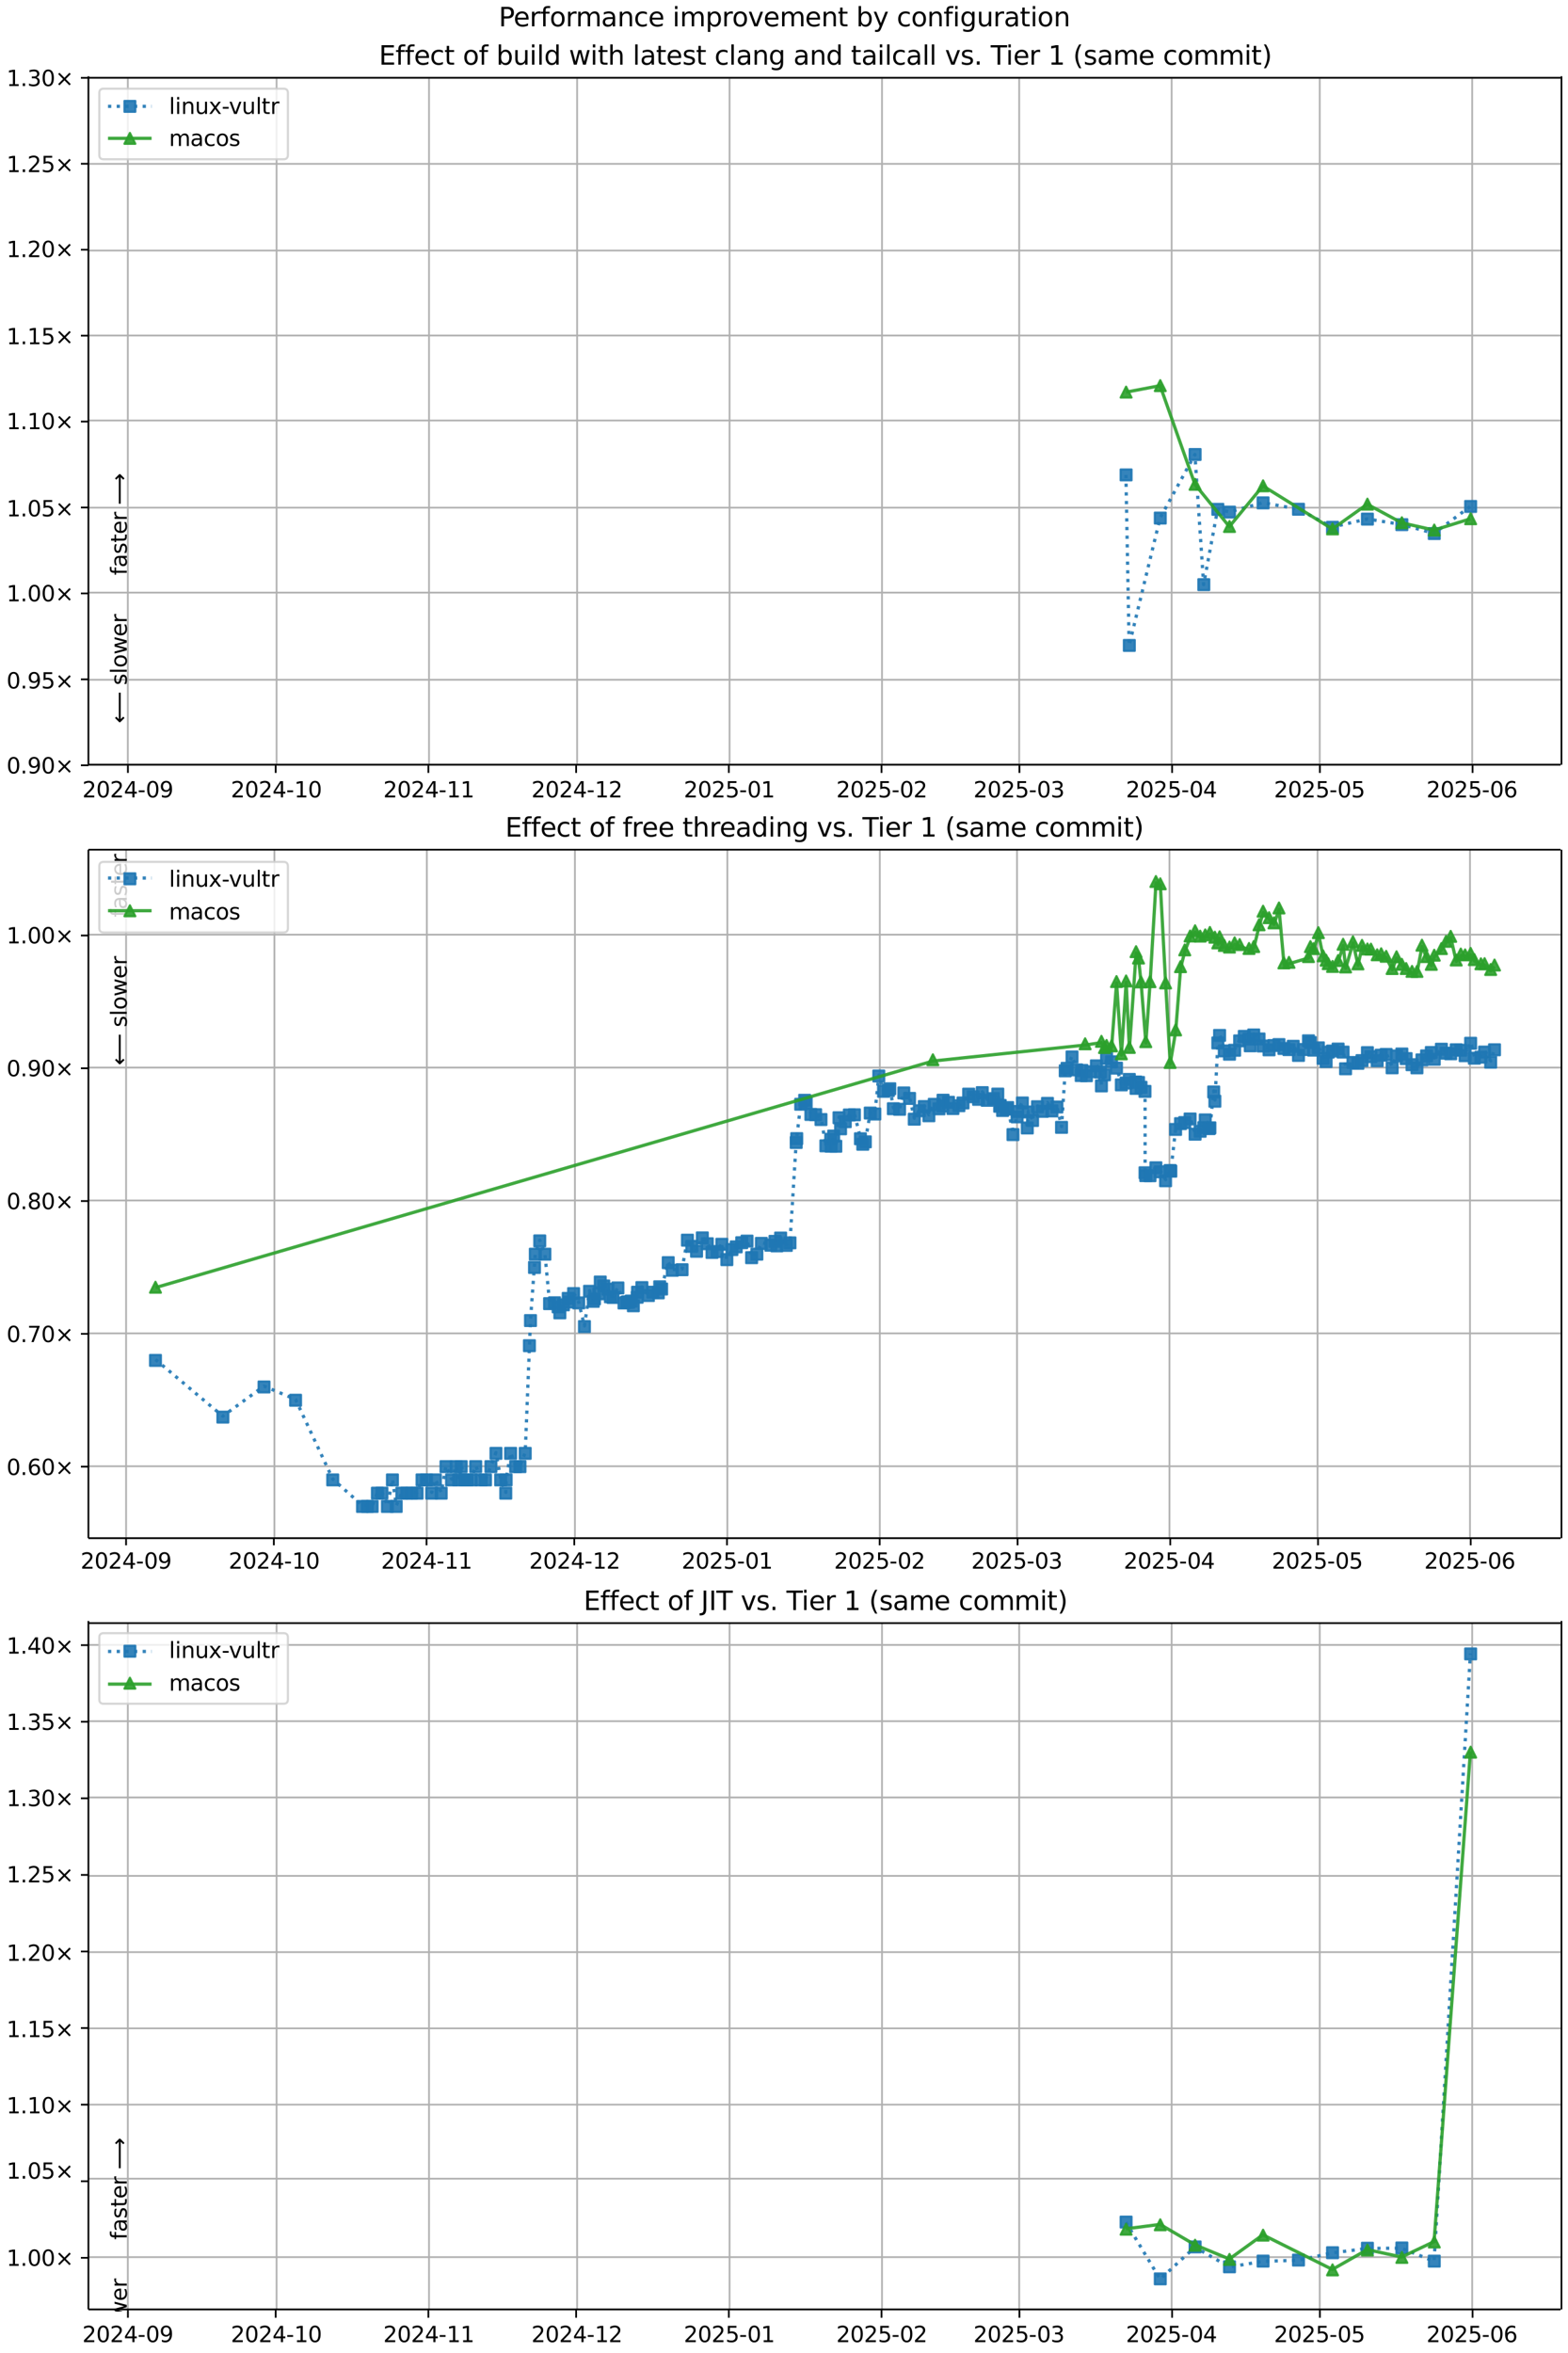 <?xml version="1.0" encoding="UTF-8"?>
<!DOCTYPE svg  PUBLIC '-//W3C//DTD SVG 1.1//EN'  'http://www.w3.org/Graphics/SVG/1.1/DTD/svg11.dtd'>
<svg width="720pt" height="1080pt" version="1.1" viewBox="0 0 720 1080" xmlns="http://www.w3.org/2000/svg" xmlns:xlink="http://www.w3.org/1999/xlink">
<defs>
<style type="text/css">*{stroke-linejoin: round; stroke-linecap: butt}</style>
</defs>
<path d="m0 1080h720v-1080h-720z" fill="#fff"/>
<path d="m40.6 351h676v-316h-676z" fill="#fff"/>
<path d="m58.7 351v-316" clip-path="url(#k)" fill="none" stroke="#b0b0b0" stroke-linecap="square" stroke-width=".8"/>
<defs>
<path id="g" d="m0 0v3.5" stroke="#000" stroke-width=".8"/>
</defs>
<use x="58.737" y="351.265" stroke="#000000" stroke-width=".8" xlink:href="#g"/>
<g transform="translate(37.8 366) scale(.1 -.1)">
<defs>
<path id="d" transform="scale(.016)" d="m1228 531h2203v-531h-2962v531q359 372 979 998 621 627 780 809 303 340 423 576 121 236 121 464 0 372-261 606-261 235-680 235-297 0-627-103-329-103-704-313v638q381 153 712 231 332 78 607 78 725 0 1156-363 431-362 431-968 0-288-108-546-107-257-392-607-78-91-497-524-418-433-1181-1211z"/>
<path id="c" transform="scale(.016)" d="m2034 4250q-487 0-733-480-245-479-245-1442 0-959 245-1439 246-480 733-480 491 0 736 480 246 480 246 1439 0 963-246 1442-245 480-736 480zm0 500q785 0 1199-621 414-620 414-1801 0-1178-414-1799-414-620-1199-620-784 0-1198 620-414 621-414 1799 0 1181 414 1801 414 621 1198 621z"/>
<path id="v" transform="scale(.016)" d="m2419 4116-1594-2491h1594v2491zm-166 550h794v-3041h666v-525h-666v-1100h-628v1100h-2106v609l1940 2957z"/>
<path id="f" transform="scale(.016)" d="m313 2009h1684v-512h-1684v512z"/>
<path id="ad" transform="scale(.016)" d="m703 97v575q238-113 481-172 244-59 479-59 625 0 954 420 330 420 377 1277-181-269-460-413-278-144-615-144-700 0-1108 423-408 424-408 1159 0 718 425 1152 425 435 1131 435 810 0 1236-621 427-620 427-1801 0-1103-524-1761-523-658-1407-658-238 0-482 47-243 47-506 141zm1256 1978q425 0 673 290 249 291 249 798 0 503-249 795-248 292-673 292t-673-292-248-795q0-507 248-798 248-290 673-290z"/>
</defs>
<use xlink:href="#d"/>
<use transform="translate(63.6)" xlink:href="#c"/>
<use transform="translate(127)" xlink:href="#d"/>
<use transform="translate(191)" xlink:href="#v"/>
<use transform="translate(254)" xlink:href="#f"/>
<use transform="translate(291)" xlink:href="#c"/>
<use transform="translate(354)" xlink:href="#ad"/>
</g>
<path d="m127 351v-316" clip-path="url(#k)" fill="none" stroke="#b0b0b0" stroke-linecap="square" stroke-width=".8"/>
<use x="126.588" y="351.265" stroke="#000000" stroke-width=".8" xlink:href="#g"/>
<g transform="translate(106 366) scale(.1 -.1)">
<defs>
<path id="e" transform="scale(.016)" d="m794 531h1031v3560l-1122-225v575l1116 225h631v-4135h1031v-531h-2687v531z"/>
</defs>
<use xlink:href="#d"/>
<use transform="translate(63.6)" xlink:href="#c"/>
<use transform="translate(127)" xlink:href="#d"/>
<use transform="translate(191)" xlink:href="#v"/>
<use transform="translate(254)" xlink:href="#f"/>
<use transform="translate(291)" xlink:href="#e"/>
<use transform="translate(354)" xlink:href="#c"/>
</g>
<path d="m197 351v-316" clip-path="url(#k)" fill="none" stroke="#b0b0b0" stroke-linecap="square" stroke-width=".8"/>
<use x="196.701" y="351.265" stroke="#000000" stroke-width=".8" xlink:href="#g"/>
<g transform="translate(176 366) scale(.1 -.1)">
<use xlink:href="#d"/>
<use transform="translate(63.6)" xlink:href="#c"/>
<use transform="translate(127)" xlink:href="#d"/>
<use transform="translate(191)" xlink:href="#v"/>
<use transform="translate(254)" xlink:href="#f"/>
<use transform="translate(291)" xlink:href="#e"/>
<use transform="translate(354)" xlink:href="#e"/>
</g>
<path d="m265 351v-316" clip-path="url(#k)" fill="none" stroke="#b0b0b0" stroke-linecap="square" stroke-width=".8"/>
<use x="264.552" y="351.265" stroke="#000000" stroke-width=".8" xlink:href="#g"/>
<g transform="translate(244 366) scale(.1 -.1)">
<use xlink:href="#d"/>
<use transform="translate(63.6)" xlink:href="#c"/>
<use transform="translate(127)" xlink:href="#d"/>
<use transform="translate(191)" xlink:href="#v"/>
<use transform="translate(254)" xlink:href="#f"/>
<use transform="translate(291)" xlink:href="#e"/>
<use transform="translate(354)" xlink:href="#d"/>
</g>
<path d="m335 351v-316" clip-path="url(#k)" fill="none" stroke="#b0b0b0" stroke-linecap="square" stroke-width=".8"/>
<use x="334.665" y="351.265" stroke="#000000" stroke-width=".8" xlink:href="#g"/>
<g transform="translate(314 366) scale(.1 -.1)">
<defs>
<path id="h" transform="scale(.016)" d="m691 4666h2478v-532h-1900v-1143q137 47 274 70 138 23 276 23 781 0 1237-428 457-428 457-1159 0-753-469-1171-469-417-1322-417-294 0-599 50-304 50-629 150v635q281-153 581-228t634-75q541 0 856 284 316 284 316 772 0 487-316 771-315 285-856 285-253 0-505-56-251-56-513-175v2344z"/>
</defs>
<use xlink:href="#d"/>
<use transform="translate(63.6)" xlink:href="#c"/>
<use transform="translate(127)" xlink:href="#d"/>
<use transform="translate(191)" xlink:href="#h"/>
<use transform="translate(254)" xlink:href="#f"/>
<use transform="translate(291)" xlink:href="#c"/>
<use transform="translate(354)" xlink:href="#e"/>
</g>
<path d="m405 351v-316" clip-path="url(#k)" fill="none" stroke="#b0b0b0" stroke-linecap="square" stroke-width=".8"/>
<use x="404.778" y="351.265" stroke="#000000" stroke-width=".8" xlink:href="#g"/>
<g transform="translate(384 366) scale(.1 -.1)">
<use xlink:href="#d"/>
<use transform="translate(63.6)" xlink:href="#c"/>
<use transform="translate(127)" xlink:href="#d"/>
<use transform="translate(191)" xlink:href="#h"/>
<use transform="translate(254)" xlink:href="#f"/>
<use transform="translate(291)" xlink:href="#c"/>
<use transform="translate(354)" xlink:href="#d"/>
</g>
<path d="m468 351v-316" clip-path="url(#k)" fill="none" stroke="#b0b0b0" stroke-linecap="square" stroke-width=".8"/>
<use x="468.106" y="351.265" stroke="#000000" stroke-width=".8" xlink:href="#g"/>
<g transform="translate(447 366) scale(.1 -.1)">
<defs>
<path id="ae" transform="scale(.016)" d="m2597 2516q453-97 707-404 255-306 255-756 0-690-475-1069-475-378-1350-378-293 0-604 58t-642 174v609q262-153 574-231 313-78 654-78 593 0 904 234t311 681q0 413-289 645-289 233-804 233h-544v519h569q465 0 712 186t247 536q0 359-255 551-254 193-729 193-260 0-557-57-297-56-653-174v562q360 100 674 150t592 50q719 0 1137-327 419-326 419-882 0-388-222-655t-631-370z"/>
</defs>
<use xlink:href="#d"/>
<use transform="translate(63.6)" xlink:href="#c"/>
<use transform="translate(127)" xlink:href="#d"/>
<use transform="translate(191)" xlink:href="#h"/>
<use transform="translate(254)" xlink:href="#f"/>
<use transform="translate(291)" xlink:href="#c"/>
<use transform="translate(354)" xlink:href="#ae"/>
</g>
<path d="m538 351v-316" clip-path="url(#k)" fill="none" stroke="#b0b0b0" stroke-linecap="square" stroke-width=".8"/>
<use x="538.218" y="351.265" stroke="#000000" stroke-width=".8" xlink:href="#g"/>
<g transform="translate(517 366) scale(.1 -.1)">
<use xlink:href="#d"/>
<use transform="translate(63.6)" xlink:href="#c"/>
<use transform="translate(127)" xlink:href="#d"/>
<use transform="translate(191)" xlink:href="#h"/>
<use transform="translate(254)" xlink:href="#f"/>
<use transform="translate(291)" xlink:href="#c"/>
<use transform="translate(354)" xlink:href="#v"/>
</g>
<path d="m606 351v-316" clip-path="url(#k)" fill="none" stroke="#b0b0b0" stroke-linecap="square" stroke-width=".8"/>
<use x="606.07" y="351.265" stroke="#000000" stroke-width=".8" xlink:href="#g"/>
<g transform="translate(585 366) scale(.1 -.1)">
<use xlink:href="#d"/>
<use transform="translate(63.6)" xlink:href="#c"/>
<use transform="translate(127)" xlink:href="#d"/>
<use transform="translate(191)" xlink:href="#h"/>
<use transform="translate(254)" xlink:href="#f"/>
<use transform="translate(291)" xlink:href="#c"/>
<use transform="translate(354)" xlink:href="#h"/>
</g>
<path d="m676 351v-316" clip-path="url(#k)" fill="none" stroke="#b0b0b0" stroke-linecap="square" stroke-width=".8"/>
<use x="676.182" y="351.265" stroke="#000000" stroke-width=".8" xlink:href="#g"/>
<g transform="translate(655 366) scale(.1 -.1)">
<defs>
<path id="ah" transform="scale(.016)" d="m2113 2584q-425 0-674-291-248-290-248-796 0-503 248-796 249-292 674-292t673 292q248 293 248 796 0 506-248 796-248 291-673 291zm1253 1979v-575q-238 112-480 171-242 60-480 60-625 0-955-422-329-422-376-1275 184 272 462 417 279 145 613 145 703 0 1111-427 408-426 408-1160 0-719-425-1154-425-434-1131-434-810 0-1238 620-428 621-428 1799 0 1106 525 1764t1409 658q238 0 480-47t505-140z"/>
</defs>
<use xlink:href="#d"/>
<use transform="translate(63.6)" xlink:href="#c"/>
<use transform="translate(127)" xlink:href="#d"/>
<use transform="translate(191)" xlink:href="#h"/>
<use transform="translate(254)" xlink:href="#f"/>
<use transform="translate(291)" xlink:href="#c"/>
<use transform="translate(354)" xlink:href="#ah"/>
</g>
<path d="m40.6 351h676" clip-path="url(#k)" fill="none" stroke="#b0b0b0" stroke-linecap="square" stroke-width=".8"/>
<defs>
<path id="l" d="m0 0h-3.5" stroke="#000" stroke-width=".8"/>
</defs>
<use x="40.646" y="351.265" stroke="#000000" stroke-width=".8" xlink:href="#l"/>
<g transform="translate(3 355) scale(.1 -.1)">
<defs>
<path id="i" transform="scale(.016)" d="m684 794h660v-794h-660v794z"/>
<path id="m" transform="scale(.016)" d="m4488 3438-1429-1435 1429-1428-372-378-1435 1434-1434-1434-369 378 1425 1428-1425 1435 369 378 1434-1435 1435 1435 372-378z"/>
</defs>
<use xlink:href="#c"/>
<use transform="translate(63.6)" xlink:href="#i"/>
<use transform="translate(95.4)" xlink:href="#ad"/>
<use transform="translate(159)" xlink:href="#c"/>
<use transform="translate(223)" xlink:href="#m"/>
</g>
<path d="m40.6 312h676" clip-path="url(#k)" fill="none" stroke="#b0b0b0" stroke-linecap="square" stroke-width=".8"/>
<use x="40.646" y="311.823" stroke="#000000" stroke-width=".8" xlink:href="#l"/>
<g transform="translate(3 316) scale(.1 -.1)">
<use xlink:href="#c"/>
<use transform="translate(63.6)" xlink:href="#i"/>
<use transform="translate(95.4)" xlink:href="#ad"/>
<use transform="translate(159)" xlink:href="#h"/>
<use transform="translate(223)" xlink:href="#m"/>
</g>
<path d="m40.6 272h676" clip-path="url(#k)" fill="none" stroke="#b0b0b0" stroke-linecap="square" stroke-width=".8"/>
<use x="40.646" y="272.382" stroke="#000000" stroke-width=".8" xlink:href="#l"/>
<g transform="translate(3 276) scale(.1 -.1)">
<use xlink:href="#e"/>
<use transform="translate(63.6)" xlink:href="#i"/>
<use transform="translate(95.4)" xlink:href="#c"/>
<use transform="translate(159)" xlink:href="#c"/>
<use transform="translate(223)" xlink:href="#m"/>
</g>
<path d="m40.6 233h676" clip-path="url(#k)" fill="none" stroke="#b0b0b0" stroke-linecap="square" stroke-width=".8"/>
<use x="40.646" y="232.94" stroke="#000000" stroke-width=".8" xlink:href="#l"/>
<g transform="translate(3 237) scale(.1 -.1)">
<use xlink:href="#e"/>
<use transform="translate(63.6)" xlink:href="#i"/>
<use transform="translate(95.4)" xlink:href="#c"/>
<use transform="translate(159)" xlink:href="#h"/>
<use transform="translate(223)" xlink:href="#m"/>
</g>
<path d="m40.6 193h676" clip-path="url(#k)" fill="none" stroke="#b0b0b0" stroke-linecap="square" stroke-width=".8"/>
<use x="40.646" y="193.499" stroke="#000000" stroke-width=".8" xlink:href="#l"/>
<g transform="translate(3 197) scale(.1 -.1)">
<use xlink:href="#e"/>
<use transform="translate(63.6)" xlink:href="#i"/>
<use transform="translate(95.4)" xlink:href="#e"/>
<use transform="translate(159)" xlink:href="#c"/>
<use transform="translate(223)" xlink:href="#m"/>
</g>
<path d="m40.6 154h676" clip-path="url(#k)" fill="none" stroke="#b0b0b0" stroke-linecap="square" stroke-width=".8"/>
<use x="40.646" y="154.057" stroke="#000000" stroke-width=".8" xlink:href="#l"/>
<g transform="translate(3 158) scale(.1 -.1)">
<use xlink:href="#e"/>
<use transform="translate(63.6)" xlink:href="#i"/>
<use transform="translate(95.4)" xlink:href="#e"/>
<use transform="translate(159)" xlink:href="#h"/>
<use transform="translate(223)" xlink:href="#m"/>
</g>
<path d="m40.6 115h676" clip-path="url(#k)" fill="none" stroke="#b0b0b0" stroke-linecap="square" stroke-width=".8"/>
<use x="40.646" y="114.616" stroke="#000000" stroke-width=".8" xlink:href="#l"/>
<g transform="translate(3 118) scale(.1 -.1)">
<use xlink:href="#e"/>
<use transform="translate(63.6)" xlink:href="#i"/>
<use transform="translate(95.4)" xlink:href="#d"/>
<use transform="translate(159)" xlink:href="#c"/>
<use transform="translate(223)" xlink:href="#m"/>
</g>
<path d="m40.6 75.2h676" clip-path="url(#k)" fill="none" stroke="#b0b0b0" stroke-linecap="square" stroke-width=".8"/>
<use x="40.646" y="75.174" stroke="#000000" stroke-width=".8" xlink:href="#l"/>
<g transform="translate(3 79) scale(.1 -.1)">
<use xlink:href="#e"/>
<use transform="translate(63.6)" xlink:href="#i"/>
<use transform="translate(95.4)" xlink:href="#d"/>
<use transform="translate(159)" xlink:href="#h"/>
<use transform="translate(223)" xlink:href="#m"/>
</g>
<path d="m40.6 35.7h676" clip-path="url(#k)" fill="none" stroke="#b0b0b0" stroke-linecap="square" stroke-width=".8"/>
<use x="40.646" y="35.733" stroke="#000000" stroke-width=".8" xlink:href="#l"/>
<g transform="translate(3 39.5) scale(.1 -.1)">
<use xlink:href="#e"/>
<use transform="translate(63.6)" xlink:href="#i"/>
<use transform="translate(95.4)" xlink:href="#ae"/>
<use transform="translate(159)" xlink:href="#c"/>
<use transform="translate(223)" xlink:href="#m"/>
</g>
<path d="m517 218 1.48 78.3 14.2-58.5 16-29.2 4.01 59.7 6.43-34.6 5.36 1.27 15.4-4.23 16.3 2.93 15.6 8.27 16-3.75 15.8 2.54 14.9 4.09 16.7-12.4" clip-path="url(#k)" fill="none" stroke="#1f77b4" stroke-dasharray="1.5,2.475" stroke-opacity=".9" stroke-width="1.5"/>
<defs>
<path id="a" d="m-2.5 2.5h5v-5h-5z" stroke="#1f77b4" stroke-opacity=".9"/>
</defs>
<g clip-path="url(#k)" fill="#1f77b4" fill-opacity=".9" stroke="#1f77b4" stroke-opacity=".9">
<use x="517.086" y="217.973" xlink:href="#a"/>
<use x="518.564" y="296.237" xlink:href="#a"/>
<use x="532.777" y="237.787" xlink:href="#a"/>
<use x="548.767" y="208.61" xlink:href="#a"/>
<use x="552.775" y="268.348" xlink:href="#a"/>
<use x="559.205" y="233.78" xlink:href="#a"/>
<use x="564.566" y="235.05" xlink:href="#a"/>
<use x="579.984" y="230.816" xlink:href="#a"/>
<use x="596.243" y="233.746" xlink:href="#a"/>
<use x="611.871" y="242.019" xlink:href="#a"/>
<use x="627.897" y="238.266" xlink:href="#a"/>
<use x="643.709" y="240.808" xlink:href="#a"/>
<use x="658.59" y="244.895" xlink:href="#a"/>
<use x="675.292" y="232.452" xlink:href="#a"/>
</g>
<path d="m517 180 15.7-2.98 16 45.3 15.8 19.4 15.4-18.7 31.9 19.8 16-11.4 15.8 8.54 14.9 3.35 16.7-5.19" clip-path="url(#k)" fill="none" stroke="#2ca02c" stroke-linecap="square" stroke-opacity=".9" stroke-width="1.5"/>
<defs>
<path id="b" d="m0-2.5-2.5 5h5z" stroke="#2ca02c" stroke-opacity=".9"/>
</defs>
<g clip-path="url(#k)" fill="#2ca02c" fill-opacity=".9" stroke="#2ca02c" stroke-opacity=".9">
<use x="517.086" y="179.969" xlink:href="#b"/>
<use x="532.777" y="176.993" xlink:href="#b"/>
<use x="548.767" y="222.294" xlink:href="#b"/>
<use x="564.566" y="241.649" xlink:href="#b"/>
<use x="579.984" y="222.988" xlink:href="#b"/>
<use x="611.871" y="242.767" xlink:href="#b"/>
<use x="627.897" y="231.393" xlink:href="#b"/>
<use x="643.709" y="239.933" xlink:href="#b"/>
<use x="658.59" y="243.286" xlink:href="#b"/>
<use x="675.292" y="238.099" xlink:href="#b"/>
</g>
<path d="m40.6 351v-316" fill="none" stroke="#000" stroke-linecap="square" stroke-width=".8"/>
<path d="m717 351v-316" fill="none" stroke="#000" stroke-linecap="square" stroke-width=".8"/>
<path d="m40.6 351h676" fill="none" stroke="#000" stroke-linecap="square" stroke-width=".8"/>
<path d="m40.6 35.7h676" fill="none" stroke="#000" stroke-linecap="square" stroke-width=".8"/>
<g clip-path="url(#k)">
<g transform="translate(58.2 264) rotate(-90) scale(.1 -.1)">
<defs>
<path id="y" transform="scale(.016)" d="m2375 4863v-479h-550q-309 0-430-125-120-125-120-450v-309h947v-447h-947v-3053h-578v3053h-550v447h550v244q0 584 272 851 272 268 862 268h544z"/>
<path id="r" transform="scale(.016)" d="m2194 1759q-697 0-966-159t-269-544q0-306 202-486 202-179 548-179 479 0 768 339t289 901v128h-572zm1147 238v-2e3h-575v531q-197-318-491-470t-719-152q-537 0-855 302-317 302-317 808 0 590 395 890 396 300 1180 300h807v57q0 397-261 614t-733 217q-300 0-585-72-284-72-546-216v532q315 122 612 182 297 61 578 61 760 0 1135-394 375-393 375-1193z"/>
<path id="s" transform="scale(.016)" d="m2834 3397v-544q-243 125-506 187-262 63-544 63-428 0-642-131t-214-394q0-200 153-314t616-217l197-44q612-131 870-370t258-667q0-488-386-773-386-284-1061-284-281 0-586 55t-642 164v594q319-166 628-249 309-82 613-82 406 0 624 139 219 139 219 392 0 234-158 359-157 125-692 241l-200 47q-534 112-772 345-237 233-237 639 0 494 350 762 350 269 994 269 318 0 599-47 282-46 519-140z"/>
<path id="p" transform="scale(.016)" d="m1172 4494v-994h1184v-447h-1184v-1900q0-428 117-550t477-122h590v-481h-590q-666 0-919 248-253 249-253 905v1900h-422v447h422v994h578z"/>
<path id="n" transform="scale(.016)" d="m3597 1894v-281h-2644q38-594 358-905t892-311q331 0 642 81t618 244v-544q-310-131-635-200t-659-69q-838 0-1327 487-489 488-489 1320 0 859 464 1363 464 505 1252 505 706 0 1117-455 411-454 411-1235zm-575 169q-6 471-264 752-258 282-683 282-481 0-770-272t-333-766l2050 4z"/>
<path id="q" transform="scale(.016)" d="m2631 2963q-97 56-211 82-114 27-251 27-488 0-749-317t-261-911v-1844h-578v3500h578v-544q182 319 472 473 291 155 707 155 59 0 131-8 72-7 159-23l3-590z"/>
<path id="ao" transform="scale(.016)" d="m8863 2147v-281l-1229-1228-375 375 729 728h-7622v531h7622l-729 728 375 375 1229-1228z"/>
</defs>
<use xlink:href="#y"/>
<use transform="translate(35.2)" xlink:href="#r"/>
<use transform="translate(96.5)" xlink:href="#s"/>
<use transform="translate(149)" xlink:href="#p"/>
<use transform="translate(188)" xlink:href="#n"/>
<use transform="translate(249)" xlink:href="#q"/>
<use transform="translate(290)" xlink:href="#DejaVuSans-20"/>
<use transform="translate(322)" xlink:href="#ao"/>
</g>
</g>
<g clip-path="url(#k)">
<g transform="translate(58.2 332) rotate(-90) scale(.1 -.1)">
<defs>
<path id="ap" transform="scale(.016)" d="m313 1866v281l1228 1228 375-375-728-728h7621v-531h-7621l728-728-375-375-1228 1228z"/>
<path id="x" transform="scale(.016)" d="m603 4863h575v-4863h-575v4863z"/>
<path id="t" transform="scale(.016)" d="m1959 3097q-462 0-731-361t-269-989 267-989q268-361 733-361 460 0 728 362 269 363 269 988 0 622-269 986-268 364-728 364zm0 487q750 0 1178-488 429-487 429-1349 0-859-429-1349-428-489-1178-489-753 0-1180 489-426 490-426 1349 0 862 426 1349 427 488 1180 488z"/>
<path id="af" transform="scale(.016)" d="m269 3500h575l719-2731 715 2731h678l719-2731 716 2731h575l-916-3500h-678l-753 2869-756-2869h-679l-915 3500z"/>
</defs>
<use xlink:href="#ap"/>
<use transform="translate(143)" xlink:href="#DejaVuSans-20"/>
<use transform="translate(175)" xlink:href="#s"/>
<use transform="translate(227)" xlink:href="#x"/>
<use transform="translate(255)" xlink:href="#t"/>
<use transform="translate(316)" xlink:href="#af"/>
<use transform="translate(398)" xlink:href="#n"/>
<use transform="translate(460)" xlink:href="#q"/>
</g>
</g>
<g transform="translate(174 29.7) scale(.12 -.12)">
<defs>
<path id="al" transform="scale(.016)" d="m628 4666h2950v-532h-2319v-1381h2222v-531h-2222v-1691h2375v-531h-3006v4666z"/>
<path id="z" transform="scale(.016)" d="m3122 3366v-538q-244 135-489 202t-495 67q-560 0-870-355-309-354-309-995t309-996q310-354 870-354 250 0 495 67t489 202v-532q-241-112-499-168-257-57-548-57-791 0-1257 497-465 497-465 1341 0 856 470 1346 471 491 1290 491 265 0 518-55 253-54 491-163z"/>
<path id="ar" transform="scale(.016)" d="m3116 1747q0 634-261 995t-717 361q-457 0-718-361t-261-995 261-995 718-361q456 0 717 361t261 995zm-1957 1222q182 312 458 463 277 152 661 152 638 0 1036-506 399-506 399-1331t-399-1332q-398-506-1036-506-384 0-661 152-276 152-458 464v-525h-578v4863h578v-1894z"/>
<path id="ab" transform="scale(.016)" d="m544 1381v2119h575v-2097q0-497 193-746 194-248 582-248 465 0 735 297 271 297 271 810v1984h575v-3500h-575v538q-209-319-486-474-276-155-642-155-603 0-916 375-312 375-312 1097zm1447 2203z"/>
<path id="u" transform="scale(.016)" d="m603 3500h575v-3500h-575v3500zm0 1363h575v-729h-575v729z"/>
<path id="ak" transform="scale(.016)" d="m2906 2969v1894h575v-4863h-575v525q-181-312-458-464-276-152-664-152-634 0-1033 506-398 507-398 1332t398 1331q399 506 1033 506 388 0 664-152 277-151 458-463zm-1959-1222q0-634 261-995t717-361 718 361q263 361 263 995t-263 995q-262 361-718 361t-717-361-261-995z"/>
<path id="aq" transform="scale(.016)" d="m3513 2113v-2113h-575v2094q0 497-194 743-194 247-581 247-466 0-735-297-269-296-269-809v-1978h-578v4863h578v-1907q207 316 486 472 280 156 646 156 603 0 912-373 310-373 310-1098z"/>
<path id="aa" transform="scale(.016)" d="m3513 2113v-2113h-575v2094q0 497-194 743-194 247-581 247-466 0-735-297-269-296-269-809v-1978h-578v3500h578v-544q207 316 486 472 280 156 646 156 603 0 912-373 310-373 310-1098z"/>
<path id="aj" transform="scale(.016)" d="m2906 1791q0 625-258 968-257 344-723 344-462 0-720-344-258-343-258-968 0-622 258-966t720-344q466 0 723 344 258 344 258 966zm575-1357q0-893-397-1329-396-436-1215-436-303 0-572 45t-522 139v559q253-137 500-202 247-66 503-66 566 0 847 295t281 892v285q-178-310-456-463t-666-153q-643 0-1037 490-394 491-394 1301 0 812 394 1302 394 491 1037 491 388 0 666-153t456-462v531h575v-3066z"/>
<path id="ac" transform="scale(.016)" d="m191 3500h609l1094-2937 1094 2937h609l-1313-3500h-781l-1312 3500z"/>
<path id="ag" transform="scale(.016)" d="m-19 4666h3947v-532h-1656v-4134h-634v4134h-1657v532z"/>
<path id="an" transform="scale(.016)" d="m1984 4856q-418-718-622-1422-203-703-203-1425 0-721 205-1429t620-1424h-500q-468 735-701 1444t-233 1409q0 697 231 1403 232 707 703 1444h500z"/>
<path id="w" transform="scale(.016)" d="m3328 2828q216 388 516 572t706 184q547 0 844-383 297-382 297-1088v-2113h-578v2094q0 503-179 746-178 244-543 244-447 0-707-297-259-296-259-809v-1978h-578v2094q0 506-178 748t-550 242q-441 0-701-298-259-298-259-808v-1978h-578v3500h578v-544q197 322 472 475t653 153q382 0 649-194 267-193 395-562z"/>
<path id="am" transform="scale(.016)" d="m513 4856h500q468-737 701-1444 233-706 233-1403 0-700-233-1409t-701-1444h-500q415 716 620 1424t205 1429q0 722-205 1425-205 704-620 1422z"/>
</defs>
<use xlink:href="#al"/>
<use transform="translate(63.2)" xlink:href="#y"/>
<use transform="translate(98.4)" xlink:href="#y"/>
<use transform="translate(134)" xlink:href="#n"/>
<use transform="translate(195)" xlink:href="#z"/>
<use transform="translate(250)" xlink:href="#p"/>
<use transform="translate(289)" xlink:href="#DejaVuSans-20"/>
<use transform="translate(321)" xlink:href="#t"/>
<use transform="translate(382)" xlink:href="#y"/>
<use transform="translate(417)" xlink:href="#DejaVuSans-20"/>
<use transform="translate(449)" xlink:href="#ar"/>
<use transform="translate(513)" xlink:href="#ab"/>
<use transform="translate(576)" xlink:href="#u"/>
<use transform="translate(604)" xlink:href="#x"/>
<use transform="translate(632)" xlink:href="#ak"/>
<use transform="translate(695)" xlink:href="#DejaVuSans-20"/>
<use transform="translate(727)" xlink:href="#af"/>
<use transform="translate(809)" xlink:href="#u"/>
<use transform="translate(837)" xlink:href="#p"/>
<use transform="translate(876)" xlink:href="#aq"/>
<use transform="translate(939)" xlink:href="#DejaVuSans-20"/>
<use transform="translate(971)" xlink:href="#x"/>
<use transform="translate(999)" xlink:href="#r"/>
<use transform="translate(1060)" xlink:href="#p"/>
<use transform="translate(1099)" xlink:href="#n"/>
<use transform="translate(1161)" xlink:href="#s"/>
<use transform="translate(1213)" xlink:href="#p"/>
<use transform="translate(1252)" xlink:href="#DejaVuSans-20"/>
<use transform="translate(1284)" xlink:href="#z"/>
<use transform="translate(1339)" xlink:href="#x"/>
<use transform="translate(1367)" xlink:href="#r"/>
<use transform="translate(1428)" xlink:href="#aa"/>
<use transform="translate(1491)" xlink:href="#aj"/>
<use transform="translate(1555)" xlink:href="#DejaVuSans-20"/>
<use transform="translate(1586)" xlink:href="#r"/>
<use transform="translate(1648)" xlink:href="#aa"/>
<use transform="translate(1711)" xlink:href="#ak"/>
<use transform="translate(1775)" xlink:href="#DejaVuSans-20"/>
<use transform="translate(1806)" xlink:href="#p"/>
<use transform="translate(1846)" xlink:href="#r"/>
<use transform="translate(1907)" xlink:href="#u"/>
<use transform="translate(1935)" xlink:href="#x"/>
<use transform="translate(1962)" xlink:href="#z"/>
<use transform="translate(2017)" xlink:href="#r"/>
<use transform="translate(2079)" xlink:href="#x"/>
<use transform="translate(2106)" xlink:href="#x"/>
<use transform="translate(2134)" xlink:href="#DejaVuSans-20"/>
<use transform="translate(2166)" xlink:href="#ac"/>
<use transform="translate(2225)" xlink:href="#s"/>
<use transform="translate(2277)" xlink:href="#i"/>
<use transform="translate(2309)" xlink:href="#DejaVuSans-20"/>
<use transform="translate(2341)" xlink:href="#ag"/>
<use transform="translate(2399)" xlink:href="#u"/>
<use transform="translate(2427)" xlink:href="#n"/>
<use transform="translate(2488)" xlink:href="#q"/>
<use transform="translate(2529)" xlink:href="#DejaVuSans-20"/>
<use transform="translate(2561)" xlink:href="#e"/>
<use transform="translate(2625)" xlink:href="#DejaVuSans-20"/>
<use transform="translate(2656)" xlink:href="#an"/>
<use transform="translate(2696)" xlink:href="#s"/>
<use transform="translate(2748)" xlink:href="#r"/>
<use transform="translate(2809)" xlink:href="#w"/>
<use transform="translate(2906)" xlink:href="#n"/>
<use transform="translate(2968)" xlink:href="#DejaVuSans-20"/>
<use transform="translate(3e3)" xlink:href="#z"/>
<use transform="translate(3055)" xlink:href="#t"/>
<use transform="translate(3116)" xlink:href="#w"/>
<use transform="translate(3213)" xlink:href="#w"/>
<use transform="translate(3311)" xlink:href="#u"/>
<use transform="translate(3338)" xlink:href="#p"/>
<use transform="translate(3378)" xlink:href="#am"/>
</g>
<path d="m47.6 73.1h82.6q2 0 2-2v-28.4q0-2-2-2h-82.6q-2 0-2 2v28.4q0 2 2 2z" fill="#fff" opacity=".8" stroke="#ccc"/>
<path d="m49.6 48.8h10 10" fill="none" stroke="#1f77b4" stroke-dasharray="1.5,2.475" stroke-opacity=".9" stroke-width="1.5"/>
<use x="59.646" y="48.831" fill="#1f77b4" fill-opacity=".9" stroke="#1f77b4" stroke-opacity=".9" xlink:href="#a"/>
<g transform="translate(77.6 52.3) scale(.1 -.1)">
<defs>
<path id="ai" transform="scale(.016)" d="m3513 3500-1266-1703 1331-1797h-678l-1019 1375-1018-1375h-679l1360 1831-1244 1669h678l928-1247 928 1247h679z"/>
</defs>
<use xlink:href="#x"/>
<use transform="translate(27.8)" xlink:href="#u"/>
<use transform="translate(55.6)" xlink:href="#aa"/>
<use transform="translate(119)" xlink:href="#ab"/>
<use transform="translate(182)" xlink:href="#ai"/>
<use transform="translate(242)" xlink:href="#f"/>
<use transform="translate(275)" xlink:href="#ac"/>
<use transform="translate(334)" xlink:href="#ab"/>
<use transform="translate(398)" xlink:href="#x"/>
<use transform="translate(425)" xlink:href="#p"/>
<use transform="translate(465)" xlink:href="#q"/>
</g>
<path d="m49.6 63.5h10 10" fill="none" stroke="#2ca02c" stroke-linecap="square" stroke-opacity=".9" stroke-width="1.5"/>
<use x="59.646" y="63.509" fill="#2ca02c" fill-opacity=".9" stroke="#2ca02c" stroke-opacity=".9" xlink:href="#b"/>
<g transform="translate(77.6 67) scale(.1 -.1)">
<use xlink:href="#w"/>
<use transform="translate(97.4)" xlink:href="#r"/>
<use transform="translate(159)" xlink:href="#z"/>
<use transform="translate(214)" xlink:href="#t"/>
<use transform="translate(275)" xlink:href="#s"/>
</g>
<path d="m40.6 706h676v-316h-676z" fill="#fff"/>
<path d="m57.9 706v-316" clip-path="url(#o)" fill="none" stroke="#b0b0b0" stroke-linecap="square" stroke-width=".8"/>
<use x="57.889" y="705.793" stroke="#000000" stroke-width=".8" xlink:href="#g"/>
<g transform="translate(37 720) scale(.1 -.1)">
<use xlink:href="#d"/>
<use transform="translate(63.6)" xlink:href="#c"/>
<use transform="translate(127)" xlink:href="#d"/>
<use transform="translate(191)" xlink:href="#v"/>
<use transform="translate(254)" xlink:href="#f"/>
<use transform="translate(291)" xlink:href="#c"/>
<use transform="translate(354)" xlink:href="#ad"/>
</g>
<path d="m126 706v-316" clip-path="url(#o)" fill="none" stroke="#b0b0b0" stroke-linecap="square" stroke-width=".8"/>
<use x="125.74" y="705.793" stroke="#000000" stroke-width=".8" xlink:href="#g"/>
<g transform="translate(105 720) scale(.1 -.1)">
<use xlink:href="#d"/>
<use transform="translate(63.6)" xlink:href="#c"/>
<use transform="translate(127)" xlink:href="#d"/>
<use transform="translate(191)" xlink:href="#v"/>
<use transform="translate(254)" xlink:href="#f"/>
<use transform="translate(291)" xlink:href="#e"/>
<use transform="translate(354)" xlink:href="#c"/>
</g>
<path d="m196 706v-316" clip-path="url(#o)" fill="none" stroke="#b0b0b0" stroke-linecap="square" stroke-width=".8"/>
<use x="195.853" y="705.793" stroke="#000000" stroke-width=".8" xlink:href="#g"/>
<g transform="translate(175 720) scale(.1 -.1)">
<use xlink:href="#d"/>
<use transform="translate(63.6)" xlink:href="#c"/>
<use transform="translate(127)" xlink:href="#d"/>
<use transform="translate(191)" xlink:href="#v"/>
<use transform="translate(254)" xlink:href="#f"/>
<use transform="translate(291)" xlink:href="#e"/>
<use transform="translate(354)" xlink:href="#e"/>
</g>
<path d="m264 706v-316" clip-path="url(#o)" fill="none" stroke="#b0b0b0" stroke-linecap="square" stroke-width=".8"/>
<use x="263.704" y="705.793" stroke="#000000" stroke-width=".8" xlink:href="#g"/>
<g transform="translate(243 720) scale(.1 -.1)">
<use xlink:href="#d"/>
<use transform="translate(63.6)" xlink:href="#c"/>
<use transform="translate(127)" xlink:href="#d"/>
<use transform="translate(191)" xlink:href="#v"/>
<use transform="translate(254)" xlink:href="#f"/>
<use transform="translate(291)" xlink:href="#e"/>
<use transform="translate(354)" xlink:href="#d"/>
</g>
<path d="m334 706v-316" clip-path="url(#o)" fill="none" stroke="#b0b0b0" stroke-linecap="square" stroke-width=".8"/>
<use x="333.817" y="705.793" stroke="#000000" stroke-width=".8" xlink:href="#g"/>
<g transform="translate(313 720) scale(.1 -.1)">
<use xlink:href="#d"/>
<use transform="translate(63.6)" xlink:href="#c"/>
<use transform="translate(127)" xlink:href="#d"/>
<use transform="translate(191)" xlink:href="#h"/>
<use transform="translate(254)" xlink:href="#f"/>
<use transform="translate(291)" xlink:href="#c"/>
<use transform="translate(354)" xlink:href="#e"/>
</g>
<path d="m404 706v-316" clip-path="url(#o)" fill="none" stroke="#b0b0b0" stroke-linecap="square" stroke-width=".8"/>
<use x="403.93" y="705.793" stroke="#000000" stroke-width=".8" xlink:href="#g"/>
<g transform="translate(383 720) scale(.1 -.1)">
<use xlink:href="#d"/>
<use transform="translate(63.6)" xlink:href="#c"/>
<use transform="translate(127)" xlink:href="#d"/>
<use transform="translate(191)" xlink:href="#h"/>
<use transform="translate(254)" xlink:href="#f"/>
<use transform="translate(291)" xlink:href="#c"/>
<use transform="translate(354)" xlink:href="#d"/>
</g>
<path d="m467 706v-316" clip-path="url(#o)" fill="none" stroke="#b0b0b0" stroke-linecap="square" stroke-width=".8"/>
<use x="467.257" y="705.793" stroke="#000000" stroke-width=".8" xlink:href="#g"/>
<g transform="translate(446 720) scale(.1 -.1)">
<use xlink:href="#d"/>
<use transform="translate(63.6)" xlink:href="#c"/>
<use transform="translate(127)" xlink:href="#d"/>
<use transform="translate(191)" xlink:href="#h"/>
<use transform="translate(254)" xlink:href="#f"/>
<use transform="translate(291)" xlink:href="#c"/>
<use transform="translate(354)" xlink:href="#ae"/>
</g>
<path d="m537 706v-316" clip-path="url(#o)" fill="none" stroke="#b0b0b0" stroke-linecap="square" stroke-width=".8"/>
<use x="537.37" y="705.793" stroke="#000000" stroke-width=".8" xlink:href="#g"/>
<g transform="translate(516 720) scale(.1 -.1)">
<use xlink:href="#d"/>
<use transform="translate(63.6)" xlink:href="#c"/>
<use transform="translate(127)" xlink:href="#d"/>
<use transform="translate(191)" xlink:href="#h"/>
<use transform="translate(254)" xlink:href="#f"/>
<use transform="translate(291)" xlink:href="#c"/>
<use transform="translate(354)" xlink:href="#v"/>
</g>
<path d="m605 706v-316" clip-path="url(#o)" fill="none" stroke="#b0b0b0" stroke-linecap="square" stroke-width=".8"/>
<use x="605.221" y="705.793" stroke="#000000" stroke-width=".8" xlink:href="#g"/>
<g transform="translate(584 720) scale(.1 -.1)">
<use xlink:href="#d"/>
<use transform="translate(63.6)" xlink:href="#c"/>
<use transform="translate(127)" xlink:href="#d"/>
<use transform="translate(191)" xlink:href="#h"/>
<use transform="translate(254)" xlink:href="#f"/>
<use transform="translate(291)" xlink:href="#c"/>
<use transform="translate(354)" xlink:href="#h"/>
</g>
<path d="m675 706v-316" clip-path="url(#o)" fill="none" stroke="#b0b0b0" stroke-linecap="square" stroke-width=".8"/>
<use x="675.334" y="705.793" stroke="#000000" stroke-width=".8" xlink:href="#g"/>
<g transform="translate(654 720) scale(.1 -.1)">
<use xlink:href="#d"/>
<use transform="translate(63.6)" xlink:href="#c"/>
<use transform="translate(127)" xlink:href="#d"/>
<use transform="translate(191)" xlink:href="#h"/>
<use transform="translate(254)" xlink:href="#f"/>
<use transform="translate(291)" xlink:href="#c"/>
<use transform="translate(354)" xlink:href="#ah"/>
</g>
<path d="m40.6 673h676" clip-path="url(#o)" fill="none" stroke="#b0b0b0" stroke-linecap="square" stroke-width=".8"/>
<use x="40.646" y="673.167" stroke="#000000" stroke-width=".8" xlink:href="#l"/>
<g transform="translate(3 677) scale(.1 -.1)">
<use xlink:href="#c"/>
<use transform="translate(63.6)" xlink:href="#i"/>
<use transform="translate(95.4)" xlink:href="#ah"/>
<use transform="translate(159)" xlink:href="#c"/>
<use transform="translate(223)" xlink:href="#m"/>
</g>
<path d="m40.6 612h676" clip-path="url(#o)" fill="none" stroke="#b0b0b0" stroke-linecap="square" stroke-width=".8"/>
<use x="40.646" y="612.222" stroke="#000000" stroke-width=".8" xlink:href="#l"/>
<g transform="translate(3 616) scale(.1 -.1)">
<defs>
<path id="ay" transform="scale(.016)" d="m525 4666h3e3v-269l-1694-4397h-659l1594 4134h-2241v532z"/>
</defs>
<use xlink:href="#c"/>
<use transform="translate(63.6)" xlink:href="#i"/>
<use transform="translate(95.4)" xlink:href="#ay"/>
<use transform="translate(159)" xlink:href="#c"/>
<use transform="translate(223)" xlink:href="#m"/>
</g>
<path d="m40.6 551h676" clip-path="url(#o)" fill="none" stroke="#b0b0b0" stroke-linecap="square" stroke-width=".8"/>
<use x="40.646" y="551.277" stroke="#000000" stroke-width=".8" xlink:href="#l"/>
<g transform="translate(3 555) scale(.1 -.1)">
<defs>
<path id="ax" transform="scale(.016)" d="m2034 2216q-450 0-708-241-257-241-257-662 0-422 257-663 258-241 708-241t709 242q260 243 260 662 0 421-258 662-257 241-711 241zm-631 268q-406 100-633 378-226 279-226 679 0 559 398 884 399 325 1092 325 697 0 1094-325t397-884q0-400-227-679-226-278-629-378 456-106 710-416 255-309 255-755 0-679-414-1042-414-362-1186-362-771 0-1186 362-414 363-414 1042 0 446 256 755 257 310 713 416zm-231 997q0-362 226-565 227-203 636-203 407 0 636 203 230 203 230 565 0 363-230 566-229 203-636 203-409 0-636-203-226-203-226-566z"/>
</defs>
<use xlink:href="#c"/>
<use transform="translate(63.6)" xlink:href="#i"/>
<use transform="translate(95.4)" xlink:href="#ax"/>
<use transform="translate(159)" xlink:href="#c"/>
<use transform="translate(223)" xlink:href="#m"/>
</g>
<path d="m40.6 490h676" clip-path="url(#o)" fill="none" stroke="#b0b0b0" stroke-linecap="square" stroke-width=".8"/>
<use x="40.646" y="490.332" stroke="#000000" stroke-width=".8" xlink:href="#l"/>
<g transform="translate(3 494) scale(.1 -.1)">
<use xlink:href="#c"/>
<use transform="translate(63.6)" xlink:href="#i"/>
<use transform="translate(95.4)" xlink:href="#ad"/>
<use transform="translate(159)" xlink:href="#c"/>
<use transform="translate(223)" xlink:href="#m"/>
</g>
<path d="m40.6 429h676" clip-path="url(#o)" fill="none" stroke="#b0b0b0" stroke-linecap="square" stroke-width=".8"/>
<use x="40.646" y="429.387" stroke="#000000" stroke-width=".8" xlink:href="#l"/>
<g transform="translate(3 433) scale(.1 -.1)">
<use xlink:href="#e"/>
<use transform="translate(63.6)" xlink:href="#i"/>
<use transform="translate(95.4)" xlink:href="#c"/>
<use transform="translate(159)" xlink:href="#c"/>
<use transform="translate(223)" xlink:href="#m"/>
</g>
<g stroke="#1f77b4" stroke-opacity=".9">
<path d="m71.4 624 30.9 26 18.9-13.8 14.5 6.09 17.1 36.6 13.7 12.2h4.43l2.4-6.09h2.08l2.52 6.09 2.3-12.2 1.73 12.2 2.58-6.09h7.02l2.26-6.09h2.03l2.4 6.09 1.7-6.09 2.66 6.09 2.21-12.2 2.55 6.09 2.14-6.09 1.15 6.09 1.15-6.09 1.67 6.09h2.85l2.14-6.09 2.49 6.09h2l2.48-6.09 2.32-6.09 2.15 12.2 2.35 6.09 0.171-6.09 2.05-12.2 2.3 6.09h1.99l2.41-6.09 2.42-60.9 2.21-30.5 2.04-6.09 2.36 6.09 2.15 22.7 2.28-0.403 1.65 1.88 0.782 2.77 1.65-3.69 2.19-2.96 0.444 1.67 2.04-3.88 2.34 4.29 2.64 10.9 2.34-16.2 1.71 4.63 0.556-1.14 2-2.31 0.649-5.43 1.61 1.82 1.91 1.46 1.13 3.5 1.21 0.317 2.24-4.38 2.79 6.91 1.65-0.511 0.535 0.168 1.14-0.527 0.984 2.15 1.75-3.9 0.181-2.32 1.99-2.14 3 3.66 2.05-1.53 2.48 0.302 0.655-2.79 0.88 1.03 3.02-12.1 1.89 3.51 4.46-0.256 2.48-13.6 2 2.85 2.19 2.25 2.66-6.15 2.29 2.68 2.16 4.01 2.36-0.399 2.14-3.35 2.31 7.05 2.34-4.63 1.97-1.23 2.52-1.9 2.43-0.749 2.1 7.61 2.42-1.62 2.08-4.96 4.34 0.851 1.9-1.77 0.861 2.06 1.73-3.58 2.61 3.39 1.68-1.18 2.86-46.1 0.238-1.78 1.83-15.8 1.82-1.83 0.699 1.2 2.15 5.3 2.18 0.1 2.47 2.24 2.24 12.1 2.22-2.99 0.179 3.16 1.18-4.65 0.983 4.68 1.47-13.1 0.719 5.08 2.17-3.28 1.87-3.07 2.33-0.084 2.75 11 1.08 2.52 1.18-1.11 2.25-13.2 2.11 0.443 1.82-17.5 2.18 7.03 2.21-0.337 0.664-0.844 1.64 9.17 2.85 0.263 1.95-7.5 2.64 2.52 2.17 9.53 2.35-3.87 2.25-1.93 2.1 4.23 2.47-5.27 2.18 2.1 1.73-1.3 0.128-2.68 2.5 0.962 2.04 2.87 2.74-1.3 1.88-1.27 2.61-4.05 2.07 1.21 2.47 1.19 1.69-3.09 2.26 3.54 2.87-0.785 2-2.08 0.87 5.6 0.245-0.373 1.1 2.31 1.66-0.606 0.663-0.757 2.43 12.4 1.88-8.15 0.233-2.48 2.21-3.89 2.26 11.5 0.44-7.34 1.97 3.9 2.27-6.31 2.26 2.13 2.33-3.66 2.02 3.46 2.3-1.8 2.12 9.34 1.69-26 0.854-1.14 2.27-5.22 2.12 5.93 2.09 2.62 0.299-2.36 2.1 2.42 2.03-1.84 2.56-2.69 1.82 2.84 0.488 6.36 1.41-5.06 0.952-7.59 2.28 1.58 2.28 2.92 2.23 7.68 2.18-0.821 1.48-1.69 2.95 1.2 0.145 2.93 1.14-2.74 1.16 2.22 1.81 1.89 0.024 37.3 0.339 1.33 1.93 0.028 2.72-3.65 2.01 1.87 2.44 4.09 2.08-4.68 0.335 0.301 2.18-19.2 2.25-2.67 1.95-0.512 2.46-1.62 2.29 6.98 2.33-1.34 1.68-1.67 0.653-3.54 1.77 4.01 0.367-0.36 1.75-16.5 0.541 4.25 1.36-26.8 0.81-3.45 2.15 7.12 2.4 1.52 2.35-1.82 2.31-4.31 2.12-2.06 2.19 1.21 0.568 3.11 1.59-4.98 2.43 1.84 1.86 3.24 2.75 1.76 2.24-1.98 2.31-0.426 2.27 1.79 2.33 0.527 1.96-1.53 2.41 4.19 2.31-2.71 2.28-4 0.895 0.823 1.46 3.45 2.2-1.05 2.17 4.84 1.39 1.46 0.959-4.31 1.98-0.511 2.56-0.919 2.29 1.4 1.13 7.66 3.39-2.9 2.28 0.389 1.88-1.25 2.48-3.64 1.61 1.86 2.87 1.85 1.83-2.54 2.29-0.334 2.74 6.12 2.02-5.44 2.44-0.9 4.67 4.92 2.25 1.45 2.3-3.66 2.13-1.85 2.16-1.53 1.36 3.1 3.28-4.61 2.13 1.81 2.13 0.267 2.54-1.84 2.1 0.227 1.99 2.5 2.54-5.69 1.7 6.84 3.02-0.46 1.68-2.36 2.79 4.66 1.77-5.71" clip-path="url(#o)" fill="none" stroke-dasharray="1.5,2.475" stroke-width="1.5"/>
<g clip-path="url(#o)" fill="#1f77b4" fill-opacity=".9">
<use x="71.389" y="624.411" xlink:href="#a"/>
<use x="102.334" y="650.439" xlink:href="#a"/>
<use x="121.241" y="636.6" xlink:href="#a"/>
<use x="135.724" y="642.695" xlink:href="#a"/>
<use x="152.782" y="679.262" xlink:href="#a"/>
<use x="166.459" y="691.451" xlink:href="#a"/>
<use x="168.692" y="691.451" xlink:href="#a"/>
<use x="170.892" y="691.451" xlink:href="#a"/>
<use x="173.295" y="685.356" xlink:href="#a"/>
<use x="175.376" y="685.356" xlink:href="#a"/>
<use x="177.897" y="691.451" xlink:href="#a"/>
<use x="180.196" y="679.262" xlink:href="#a"/>
<use x="181.929" y="691.451" xlink:href="#a"/>
<use x="184.514" y="685.356" xlink:href="#a"/>
<use x="186.799" y="685.356" xlink:href="#a"/>
<use x="189.057" y="685.356" xlink:href="#a"/>
<use x="191.539" y="685.356" xlink:href="#a"/>
<use x="193.799" y="679.262" xlink:href="#a"/>
<use x="195.829" y="679.262" xlink:href="#a"/>
<use x="198.226" y="685.356" xlink:href="#a"/>
<use x="199.923" y="679.262" xlink:href="#a"/>
<use x="202.58" y="685.356" xlink:href="#a"/>
<use x="204.787" y="673.167" xlink:href="#a"/>
<use x="207.34" y="679.262" xlink:href="#a"/>
<use x="209.476" y="673.167" xlink:href="#a"/>
<use x="210.63" y="679.262" xlink:href="#a"/>
<use x="211.784" y="673.167" xlink:href="#a"/>
<use x="213.456" y="679.262" xlink:href="#a"/>
<use x="214.474" y="679.262" xlink:href="#a"/>
<use x="216.305" y="679.262" xlink:href="#a"/>
<use x="218.446" y="673.167" xlink:href="#a"/>
<use x="220.938" y="679.262" xlink:href="#a"/>
<use x="222.936" y="679.262" xlink:href="#a"/>
<use x="225.42" y="673.167" xlink:href="#a"/>
<use x="227.741" y="667.073" xlink:href="#a"/>
<use x="229.887" y="679.262" xlink:href="#a"/>
<use x="232.24" y="685.356" xlink:href="#a"/>
<use x="232.411" y="679.262" xlink:href="#a"/>
<use x="234.465" y="667.073" xlink:href="#a"/>
<use x="236.77" y="673.167" xlink:href="#a"/>
<use x="238.762" y="673.167" xlink:href="#a"/>
<use x="241.173" y="667.073" xlink:href="#a"/>
<use x="243.101" y="617.651" xlink:href="#a"/>
<use x="243.594" y="606.128" xlink:href="#a"/>
<use x="245.433" y="581.75" xlink:href="#a"/>
<use x="245.803" y="575.655" xlink:href="#a"/>
<use x="247.842" y="569.56" xlink:href="#a"/>
<use x="250.201" y="575.655" xlink:href="#a"/>
<use x="252.355" y="598.356" xlink:href="#a"/>
<use x="254.635" y="597.953" xlink:href="#a"/>
<use x="256.282" y="599.831" xlink:href="#a"/>
<use x="257.065" y="602.597" xlink:href="#a"/>
<use x="258.714" y="598.904" xlink:href="#a"/>
<use x="260.909" y="595.948" xlink:href="#a"/>
<use x="261.354" y="597.617" xlink:href="#a"/>
<use x="263.389" y="593.736" xlink:href="#a"/>
<use x="265.729" y="598.024" xlink:href="#a"/>
<use x="268.369" y="608.882" xlink:href="#a"/>
<use x="270.709" y="592.683" xlink:href="#a"/>
<use x="272.422" y="597.312" xlink:href="#a"/>
<use x="272.979" y="596.169" xlink:href="#a"/>
<use x="274.981" y="593.858" xlink:href="#a"/>
<use x="275.63" y="588.428" xlink:href="#a"/>
<use x="277.242" y="590.251" xlink:href="#a"/>
<use x="279.157" y="591.712" xlink:href="#a"/>
<use x="280.286" y="595.208" xlink:href="#a"/>
<use x="281.494" y="595.525" xlink:href="#a"/>
<use x="283.732" y="591.147" xlink:href="#a"/>
<use x="286.525" y="598.056" xlink:href="#a"/>
<use x="287.779" y="597.72" xlink:href="#a"/>
<use x="288.171" y="597.545" xlink:href="#a"/>
<use x="288.706" y="597.713" xlink:href="#a"/>
<use x="289.843" y="597.186" xlink:href="#a"/>
<use x="290.827" y="599.337" xlink:href="#a"/>
<use x="292.575" y="595.435" xlink:href="#a"/>
<use x="292.756" y="593.117" xlink:href="#a"/>
<use x="294.749" y="590.981" xlink:href="#a"/>
<use x="297.751" y="594.642" xlink:href="#a"/>
<use x="299.796" y="593.112" xlink:href="#a"/>
<use x="302.274" y="593.414" xlink:href="#a"/>
<use x="302.929" y="590.623" xlink:href="#a"/>
<use x="303.809" y="591.65" xlink:href="#a"/>
<use x="306.831" y="579.54" xlink:href="#a"/>
<use x="308.72" y="583.047" xlink:href="#a"/>
<use x="313.182" y="582.791" xlink:href="#a"/>
<use x="315.657" y="569.22" xlink:href="#a"/>
<use x="317.654" y="572.068" xlink:href="#a"/>
<use x="319.841" y="574.32" xlink:href="#a"/>
<use x="322.498" y="568.168" xlink:href="#a"/>
<use x="324.784" y="570.852" xlink:href="#a"/>
<use x="326.946" y="574.857" xlink:href="#a"/>
<use x="329.305" y="574.458" xlink:href="#a"/>
<use x="331.448" y="571.108" xlink:href="#a"/>
<use x="333.758" y="578.159" xlink:href="#a"/>
<use x="336.097" y="573.53" xlink:href="#a"/>
<use x="338.062" y="572.3" xlink:href="#a"/>
<use x="340.584" y="570.398" xlink:href="#a"/>
<use x="343.019" y="569.65" xlink:href="#a"/>
<use x="345.123" y="577.26" xlink:href="#a"/>
<use x="347.542" y="575.645" xlink:href="#a"/>
<use x="349.621" y="570.688" xlink:href="#a"/>
<use x="353.961" y="571.539" xlink:href="#a"/>
<use x="355.86" y="569.765" xlink:href="#a"/>
<use x="356.722" y="571.822" xlink:href="#a"/>
<use x="358.457" y="568.243" xlink:href="#a"/>
<use x="361.067" y="571.633" xlink:href="#a"/>
<use x="362.745" y="570.455" xlink:href="#a"/>
<use x="365.602" y="524.386" xlink:href="#a"/>
<use x="365.84" y="522.608" xlink:href="#a"/>
<use x="367.67" y="506.845" xlink:href="#a"/>
<use x="369.489" y="505.02" xlink:href="#a"/>
<use x="370.188" y="506.223" xlink:href="#a"/>
<use x="372.334" y="511.518" xlink:href="#a"/>
<use x="374.517" y="511.618" xlink:href="#a"/>
<use x="376.986" y="513.857" xlink:href="#a"/>
<use x="379.229" y="525.919" xlink:href="#a"/>
<use x="381.452" y="522.926" xlink:href="#a"/>
<use x="381.631" y="526.089" xlink:href="#a"/>
<use x="382.809" y="521.438" xlink:href="#a"/>
<use x="383.792" y="526.116" xlink:href="#a"/>
<use x="385.261" y="513.03" xlink:href="#a"/>
<use x="385.98" y="518.108" xlink:href="#a"/>
<use x="388.148" y="514.829" xlink:href="#a"/>
<use x="390.014" y="511.764" xlink:href="#a"/>
<use x="392.339" y="511.68" xlink:href="#a"/>
<use x="395.091" y="522.675" xlink:href="#a"/>
<use x="396.172" y="525.198" xlink:href="#a"/>
<use x="397.35" y="524.092" xlink:href="#a"/>
<use x="399.599" y="510.879" xlink:href="#a"/>
<use x="401.707" y="511.322" xlink:href="#a"/>
<use x="403.524" y="493.869" xlink:href="#a"/>
<use x="405.704" y="500.902" xlink:href="#a"/>
<use x="407.914" y="500.564" xlink:href="#a"/>
<use x="408.579" y="499.721" xlink:href="#a"/>
<use x="410.216" y="508.888" xlink:href="#a"/>
<use x="413.07" y="509.151" xlink:href="#a"/>
<use x="415.016" y="501.65" xlink:href="#a"/>
<use x="417.652" y="504.166" xlink:href="#a"/>
<use x="419.824" y="513.697" xlink:href="#a"/>
<use x="422.173" y="509.826" xlink:href="#a"/>
<use x="424.422" y="507.894" xlink:href="#a"/>
<use x="426.526" y="512.126" xlink:href="#a"/>
<use x="428.996" y="506.858" xlink:href="#a"/>
<use x="431.179" y="508.955" xlink:href="#a"/>
<use x="432.907" y="507.654" xlink:href="#a"/>
<use x="433.035" y="504.977" xlink:href="#a"/>
<use x="435.533" y="505.939" xlink:href="#a"/>
<use x="437.575" y="508.807" xlink:href="#a"/>
<use x="440.317" y="507.511" xlink:href="#a"/>
<use x="442.2" y="506.242" xlink:href="#a"/>
<use x="444.805" y="502.19" xlink:href="#a"/>
<use x="446.878" y="503.404" xlink:href="#a"/>
<use x="449.351" y="504.591" xlink:href="#a"/>
<use x="451.04" y="501.506" xlink:href="#a"/>
<use x="453.302" y="505.041" xlink:href="#a"/>
<use x="456.17" y="504.256" xlink:href="#a"/>
<use x="458.171" y="502.18" xlink:href="#a"/>
<use x="459.042" y="507.775" xlink:href="#a"/>
<use x="459.286" y="507.402" xlink:href="#a"/>
<use x="460.385" y="509.713" xlink:href="#a"/>
<use x="462.047" y="509.108" xlink:href="#a"/>
<use x="462.71" y="508.351" xlink:href="#a"/>
<use x="465.142" y="520.772" xlink:href="#a"/>
<use x="467.021" y="512.626" xlink:href="#a"/>
<use x="467.254" y="510.143" xlink:href="#a"/>
<use x="469.465" y="506.252" xlink:href="#a"/>
<use x="471.72" y="517.73" xlink:href="#a"/>
<use x="472.161" y="510.386" xlink:href="#a"/>
<use x="474.135" y="514.282" xlink:href="#a"/>
<use x="476.405" y="507.977" xlink:href="#a"/>
<use x="478.66" y="510.106" xlink:href="#a"/>
<use x="480.986" y="506.45" xlink:href="#a"/>
<use x="483.011" y="509.906" xlink:href="#a"/>
<use x="485.315" y="508.105" xlink:href="#a"/>
<use x="487.439" y="517.444" xlink:href="#a"/>
<use x="489.131" y="491.491" xlink:href="#a"/>
<use x="489.986" y="490.352" xlink:href="#a"/>
<use x="492.259" y="485.127" xlink:href="#a"/>
<use x="494.376" y="491.057" xlink:href="#a"/>
<use x="496.462" y="493.676" xlink:href="#a"/>
<use x="496.761" y="491.318" xlink:href="#a"/>
<use x="498.864" y="493.739" xlink:href="#a"/>
<use x="500.892" y="491.904" xlink:href="#a"/>
<use x="503.449" y="489.212" xlink:href="#a"/>
<use x="505.273" y="492.05" xlink:href="#a"/>
<use x="505.761" y="498.405" xlink:href="#a"/>
<use x="507.169" y="493.344" xlink:href="#a"/>
<use x="508.121" y="485.753" xlink:href="#a"/>
<use x="510.397" y="487.338" xlink:href="#a"/>
<use x="512.68" y="490.259" xlink:href="#a"/>
<use x="514.907" y="497.941" xlink:href="#a"/>
<use x="517.086" y="497.12" xlink:href="#a"/>
<use x="518.564" y="495.433" xlink:href="#a"/>
<use x="521.512" y="496.628" xlink:href="#a"/>
<use x="521.658" y="499.558" xlink:href="#a"/>
<use x="522.793" y="496.822" xlink:href="#a"/>
<use x="523.95" y="499.044" xlink:href="#a"/>
<use x="525.755" y="500.932" xlink:href="#a"/>
<use x="525.779" y="538.279" xlink:href="#a"/>
<use x="526.118" y="539.613" xlink:href="#a"/>
<use x="528.052" y="539.641" xlink:href="#a"/>
<use x="530.771" y="535.987" xlink:href="#a"/>
<use x="532.777" y="537.855" xlink:href="#a"/>
<use x="535.214" y="541.945" xlink:href="#a"/>
<use x="537.297" y="537.263" xlink:href="#a"/>
<use x="537.632" y="537.565" xlink:href="#a"/>
<use x="539.813" y="518.405" xlink:href="#a"/>
<use x="542.067" y="515.74" xlink:href="#a"/>
<use x="544.018" y="515.227" xlink:href="#a"/>
<use x="546.476" y="513.603" xlink:href="#a"/>
<use x="548.767" y="520.581" xlink:href="#a"/>
<use x="551.092" y="519.239" xlink:href="#a"/>
<use x="552.775" y="517.568" xlink:href="#a"/>
<use x="553.428" y="514.027" xlink:href="#a"/>
<use x="555.194" y="518.036" xlink:href="#a"/>
<use x="555.561" y="517.676" xlink:href="#a"/>
<use x="557.308" y="501.203" xlink:href="#a"/>
<use x="557.85" y="505.456" xlink:href="#a"/>
<use x="559.205" y="478.691" xlink:href="#a"/>
<use x="560.015" y="475.24" xlink:href="#a"/>
<use x="562.163" y="482.362" xlink:href="#a"/>
<use x="564.566" y="483.879" xlink:href="#a"/>
<use x="566.918" y="482.06" xlink:href="#a"/>
<use x="569.231" y="477.75" xlink:href="#a"/>
<use x="571.346" y="475.687" xlink:href="#a"/>
<use x="573.534" y="476.902" xlink:href="#a"/>
<use x="574.102" y="480.008" xlink:href="#a"/>
<use x="575.691" y="475.027" xlink:href="#a"/>
<use x="578.124" y="476.865" xlink:href="#a"/>
<use x="579.984" y="480.104" xlink:href="#a"/>
<use x="582.732" y="481.866" xlink:href="#a"/>
<use x="584.973" y="479.882" xlink:href="#a"/>
<use x="587.281" y="479.456" xlink:href="#a"/>
<use x="589.547" y="481.242" xlink:href="#a"/>
<use x="591.88" y="481.77" xlink:href="#a"/>
<use x="593.836" y="480.239" xlink:href="#a"/>
<use x="596.243" y="484.433" xlink:href="#a"/>
<use x="598.553" y="481.721" xlink:href="#a"/>
<use x="600.83" y="477.721" xlink:href="#a"/>
<use x="601.725" y="478.544" xlink:href="#a"/>
<use x="603.183" y="481.993" xlink:href="#a"/>
<use x="605.378" y="480.938" xlink:href="#a"/>
<use x="607.549" y="485.775" xlink:href="#a"/>
<use x="608.936" y="487.238" xlink:href="#a"/>
<use x="609.895" y="482.924" xlink:href="#a"/>
<use x="611.871" y="482.413" xlink:href="#a"/>
<use x="614.435" y="481.494" xlink:href="#a"/>
<use x="616.725" y="482.895" xlink:href="#a"/>
<use x="617.858" y="490.558" xlink:href="#a"/>
<use x="621.25" y="487.66" xlink:href="#a"/>
<use x="623.532" y="488.049" xlink:href="#a"/>
<use x="625.415" y="486.796" xlink:href="#a"/>
<use x="627.897" y="483.151" xlink:href="#a"/>
<use x="629.509" y="485.008" xlink:href="#a"/>
<use x="632.379" y="486.855" xlink:href="#a"/>
<use x="634.214" y="484.315" xlink:href="#a"/>
<use x="636.499" y="483.981" xlink:href="#a"/>
<use x="639.241" y="490.105" xlink:href="#a"/>
<use x="641.266" y="484.665" xlink:href="#a"/>
<use x="643.709" y="483.766" xlink:href="#a"/>
<use x="645.683" y="485.887" xlink:href="#a"/>
<use x="648.381" y="488.686" xlink:href="#a"/>
<use x="650.635" y="490.135" xlink:href="#a"/>
<use x="652.934" y="486.479" xlink:href="#a"/>
<use x="655.065" y="484.628" xlink:href="#a"/>
<use x="657.228" y="483.095" xlink:href="#a"/>
<use x="658.59" y="486.196" xlink:href="#a"/>
<use x="661.866" y="481.585" xlink:href="#a"/>
<use x="664" y="483.4" xlink:href="#a"/>
<use x="666.132" y="483.667" xlink:href="#a"/>
<use x="668.668" y="481.825" xlink:href="#a"/>
<use x="670.768" y="482.052" xlink:href="#a"/>
<use x="672.755" y="484.548" xlink:href="#a"/>
<use x="675.292" y="478.86" xlink:href="#a"/>
<use x="676.993" y="485.702" xlink:href="#a"/>
<use x="680.016" y="485.241" xlink:href="#a"/>
<use x="681.694" y="482.884" xlink:href="#a"/>
<use x="684.488" y="487.547" xlink:href="#a"/>
<use x="686.256" y="481.833" xlink:href="#a"/>
</g>
</g>
<g stroke="#2ca02c" stroke-opacity=".9">
<path d="m71.4 591 357-104 69.9-7.33 7.49-1.13 1.41 2.85 0.952-0.959 2.28 0.204 2.28-29.5 2.23 33.1 2.18-33.4 1.48 30.5 3.09-44 1.14 2.94 1.16 11 2.17 27.4 1.93-27.5 2.72-46 2.01 1.05 2.44 45.5 2.08 36.5 2.52-14.9 2.25-29 1.95-7.7 2.46-6.37 2.29-2.4 2.33 2.45 2.34-0.568 2.13-1.12 2.29 2.18 1.36 2.63 0.81-2.8 2.15 3.97 2.4 0.752 2.35-1.94 2.31 0.798 4.3 1.78 2.16-0.887 2.43-9.97 1.86-6.25 2.75 2.98 2.24 2.36 2.31-6.83 2.27 25.2 2.33-0.256 8.95-2.64 0.895-4.58 1.46 0.921 2.2-7.33 2.17 10.6 1.39 2.01 0.959 1.56 1.98 1.29 2.56-2.7 2.29-7.47 1.13 10.4 3.39-11.6 2.28 10.2 1.88-8.52 2.48 1.66 1.61 0.072 2.87 2.58 1.83-0.47 2.29 1.17 2.74 5.61 2.02-5.4 2.44 3.47 1.97 1.93 2.7 1.3 2.25 0.032 2.3-12 2.13 5.23 2.16 3.56 1.36-4.21 3.28-3.03 2.13-3.31 2.13-2.3 2.54 10.9 2.1-2.75 1.99 0.388 2.54-0.668 1.7 2.84 3.02 1.94 1.68-0.064 2.79 2.67 1.77-2.05" clip-path="url(#o)" fill="none" stroke-linecap="square" stroke-width="1.5"/>
<g clip-path="url(#o)" fill="#2ca02c" fill-opacity=".9">
<use x="71.389" y="590.826" xlink:href="#b"/>
<use x="428.363" y="486.423" xlink:href="#b"/>
<use x="498.27" y="479.091" xlink:href="#b"/>
<use x="505.761" y="477.957" xlink:href="#b"/>
<use x="507.169" y="480.803" xlink:href="#b"/>
<use x="508.121" y="479.844" xlink:href="#b"/>
<use x="510.397" y="480.048" xlink:href="#b"/>
<use x="512.68" y="450.533" xlink:href="#b"/>
<use x="514.907" y="483.677" xlink:href="#b"/>
<use x="517.086" y="450.252" xlink:href="#b"/>
<use x="518.564" y="480.758" xlink:href="#b"/>
<use x="521.658" y="436.798" xlink:href="#b"/>
<use x="522.793" y="439.734" xlink:href="#b"/>
<use x="523.95" y="450.703" xlink:href="#b"/>
<use x="526.118" y="478.115" xlink:href="#b"/>
<use x="528.052" y="450.585" xlink:href="#b"/>
<use x="530.771" y="404.603" xlink:href="#b"/>
<use x="532.777" y="405.649" xlink:href="#b"/>
<use x="535.214" y="451.152" xlink:href="#b"/>
<use x="537.297" y="487.676" xlink:href="#b"/>
<use x="539.813" y="472.726" xlink:href="#b"/>
<use x="542.067" y="443.695" xlink:href="#b"/>
<use x="544.018" y="435.991" xlink:href="#b"/>
<use x="546.476" y="429.62" xlink:href="#b"/>
<use x="548.767" y="427.221" xlink:href="#b"/>
<use x="551.092" y="429.667" xlink:href="#b"/>
<use x="553.428" y="429.099" xlink:href="#b"/>
<use x="555.561" y="427.981" xlink:href="#b"/>
<use x="557.85" y="430.156" xlink:href="#b"/>
<use x="559.205" y="432.783" xlink:href="#b"/>
<use x="560.015" y="429.979" xlink:href="#b"/>
<use x="562.163" y="433.946" xlink:href="#b"/>
<use x="564.566" y="434.697" xlink:href="#b"/>
<use x="566.918" y="432.755" xlink:href="#b"/>
<use x="569.231" y="433.553" xlink:href="#b"/>
<use x="573.534" y="435.334" xlink:href="#b"/>
<use x="575.691" y="434.448" xlink:href="#b"/>
<use x="578.124" y="424.476" xlink:href="#b"/>
<use x="579.984" y="418.23" xlink:href="#b"/>
<use x="582.732" y="421.213" xlink:href="#b"/>
<use x="584.973" y="423.578" xlink:href="#b"/>
<use x="587.281" y="416.743" xlink:href="#b"/>
<use x="589.547" y="441.965" xlink:href="#b"/>
<use x="591.88" y="441.709" xlink:href="#b"/>
<use x="600.83" y="439.066" xlink:href="#b"/>
<use x="601.725" y="434.49" xlink:href="#b"/>
<use x="603.183" y="435.411" xlink:href="#b"/>
<use x="605.378" y="428.08" xlink:href="#b"/>
<use x="607.549" y="438.725" xlink:href="#b"/>
<use x="608.936" y="440.737" xlink:href="#b"/>
<use x="609.895" y="442.297" xlink:href="#b"/>
<use x="611.871" y="443.585" xlink:href="#b"/>
<use x="614.435" y="440.881" xlink:href="#b"/>
<use x="616.725" y="433.415" xlink:href="#b"/>
<use x="617.858" y="443.825" xlink:href="#b"/>
<use x="621.25" y="432.26" xlink:href="#b"/>
<use x="623.532" y="442.43" xlink:href="#b"/>
<use x="625.415" y="433.913" xlink:href="#b"/>
<use x="627.897" y="435.575" xlink:href="#b"/>
<use x="629.509" y="435.647" xlink:href="#b"/>
<use x="632.379" y="438.232" xlink:href="#b"/>
<use x="634.214" y="437.762" xlink:href="#b"/>
<use x="636.499" y="438.934" xlink:href="#b"/>
<use x="639.241" y="444.547" xlink:href="#b"/>
<use x="641.266" y="439.144" xlink:href="#b"/>
<use x="643.709" y="442.614" xlink:href="#b"/>
<use x="645.683" y="444.542" xlink:href="#b"/>
<use x="648.381" y="445.847" xlink:href="#b"/>
<use x="650.635" y="445.879" xlink:href="#b"/>
<use x="652.934" y="433.844" xlink:href="#b"/>
<use x="655.065" y="439.071" xlink:href="#b"/>
<use x="657.228" y="442.628" xlink:href="#b"/>
<use x="658.59" y="438.422" xlink:href="#b"/>
<use x="661.866" y="435.388" xlink:href="#b"/>
<use x="664" y="432.075" xlink:href="#b"/>
<use x="666.132" y="429.775" xlink:href="#b"/>
<use x="668.668" y="440.634" xlink:href="#b"/>
<use x="670.768" y="437.883" xlink:href="#b"/>
<use x="672.755" y="438.271" xlink:href="#b"/>
<use x="675.292" y="437.603" xlink:href="#b"/>
<use x="676.993" y="440.439" xlink:href="#b"/>
<use x="680.016" y="442.374" xlink:href="#b"/>
<use x="681.694" y="442.311" xlink:href="#b"/>
<use x="684.488" y="444.985" xlink:href="#b"/>
<use x="686.256" y="442.938" xlink:href="#b"/>
</g>
</g>
<path d="m40.6 706v-316" fill="none" stroke="#000" stroke-linecap="square" stroke-width=".8"/>
<path d="m717 706v-316" fill="none" stroke="#000" stroke-linecap="square" stroke-width=".8"/>
<path d="m40.6 706h676" fill="none" stroke="#000" stroke-linecap="square" stroke-width=".8"/>
<path d="m40.6 390h676" fill="none" stroke="#000" stroke-linecap="square" stroke-width=".8"/>
<g clip-path="url(#o)">
<g transform="translate(58.2 421) rotate(-90) scale(.1 -.1)">
<use xlink:href="#y"/>
<use transform="translate(35.2)" xlink:href="#r"/>
<use transform="translate(96.5)" xlink:href="#s"/>
<use transform="translate(149)" xlink:href="#p"/>
<use transform="translate(188)" xlink:href="#n"/>
<use transform="translate(249)" xlink:href="#q"/>
<use transform="translate(290)" xlink:href="#DejaVuSans-20"/>
<use transform="translate(322)" xlink:href="#ao"/>
</g>
</g>
<g clip-path="url(#o)">
<g transform="translate(58.2 489) rotate(-90) scale(.1 -.1)">
<use xlink:href="#ap"/>
<use transform="translate(143)" xlink:href="#DejaVuSans-20"/>
<use transform="translate(175)" xlink:href="#s"/>
<use transform="translate(227)" xlink:href="#x"/>
<use transform="translate(255)" xlink:href="#t"/>
<use transform="translate(316)" xlink:href="#af"/>
<use transform="translate(398)" xlink:href="#n"/>
<use transform="translate(460)" xlink:href="#q"/>
</g>
</g>
<g transform="translate(232 384) scale(.12 -.12)">
<use xlink:href="#al"/>
<use transform="translate(63.2)" xlink:href="#y"/>
<use transform="translate(98.4)" xlink:href="#y"/>
<use transform="translate(134)" xlink:href="#n"/>
<use transform="translate(195)" xlink:href="#z"/>
<use transform="translate(250)" xlink:href="#p"/>
<use transform="translate(289)" xlink:href="#DejaVuSans-20"/>
<use transform="translate(321)" xlink:href="#t"/>
<use transform="translate(382)" xlink:href="#y"/>
<use transform="translate(417)" xlink:href="#DejaVuSans-20"/>
<use transform="translate(449)" xlink:href="#y"/>
<use transform="translate(484)" xlink:href="#q"/>
<use transform="translate(523)" xlink:href="#n"/>
<use transform="translate(585)" xlink:href="#n"/>
<use transform="translate(646)" xlink:href="#DejaVuSans-20"/>
<use transform="translate(678)" xlink:href="#p"/>
<use transform="translate(717)" xlink:href="#aq"/>
<use transform="translate(781)" xlink:href="#q"/>
<use transform="translate(820)" xlink:href="#n"/>
<use transform="translate(881)" xlink:href="#r"/>
<use transform="translate(942)" xlink:href="#ak"/>
<use transform="translate(1006)" xlink:href="#u"/>
<use transform="translate(1034)" xlink:href="#aa"/>
<use transform="translate(1097)" xlink:href="#aj"/>
<use transform="translate(1161)" xlink:href="#DejaVuSans-20"/>
<use transform="translate(1192)" xlink:href="#ac"/>
<use transform="translate(1252)" xlink:href="#s"/>
<use transform="translate(1304)" xlink:href="#i"/>
<use transform="translate(1335)" xlink:href="#DejaVuSans-20"/>
<use transform="translate(1367)" xlink:href="#ag"/>
<use transform="translate(1425)" xlink:href="#u"/>
<use transform="translate(1453)" xlink:href="#n"/>
<use transform="translate(1514)" xlink:href="#q"/>
<use transform="translate(1556)" xlink:href="#DejaVuSans-20"/>
<use transform="translate(1587)" xlink:href="#e"/>
<use transform="translate(1651)" xlink:href="#DejaVuSans-20"/>
<use transform="translate(1683)" xlink:href="#an"/>
<use transform="translate(1722)" xlink:href="#s"/>
<use transform="translate(1774)" xlink:href="#r"/>
<use transform="translate(1835)" xlink:href="#w"/>
<use transform="translate(1933)" xlink:href="#n"/>
<use transform="translate(1994)" xlink:href="#DejaVuSans-20"/>
<use transform="translate(2026)" xlink:href="#z"/>
<use transform="translate(2081)" xlink:href="#t"/>
<use transform="translate(2142)" xlink:href="#w"/>
<use transform="translate(2239)" xlink:href="#w"/>
<use transform="translate(2337)" xlink:href="#u"/>
<use transform="translate(2365)" xlink:href="#p"/>
<use transform="translate(2404)" xlink:href="#am"/>
</g>
<path d="m47.6 428h82.6q2 0 2-2v-28.4q0-2-2-2h-82.6q-2 0-2 2v28.4q0 2 2 2z" fill="#fff" opacity=".8" stroke="#ccc"/>
<path d="m49.6 403h10 10" fill="none" stroke="#1f77b4" stroke-dasharray="1.5,2.475" stroke-opacity=".9" stroke-width="1.5"/>
<use x="59.646" y="403.359" fill="#1f77b4" fill-opacity=".9" stroke="#1f77b4" stroke-opacity=".9" xlink:href="#a"/>
<g transform="translate(77.6 407) scale(.1 -.1)">
<use xlink:href="#x"/>
<use transform="translate(27.8)" xlink:href="#u"/>
<use transform="translate(55.6)" xlink:href="#aa"/>
<use transform="translate(119)" xlink:href="#ab"/>
<use transform="translate(182)" xlink:href="#ai"/>
<use transform="translate(242)" xlink:href="#f"/>
<use transform="translate(275)" xlink:href="#ac"/>
<use transform="translate(334)" xlink:href="#ab"/>
<use transform="translate(398)" xlink:href="#x"/>
<use transform="translate(425)" xlink:href="#p"/>
<use transform="translate(465)" xlink:href="#q"/>
</g>
<path d="m49.6 418h10 10" fill="none" stroke="#2ca02c" stroke-linecap="square" stroke-opacity=".9" stroke-width="1.5"/>
<use x="59.646" y="418.038" fill="#2ca02c" fill-opacity=".9" stroke="#2ca02c" stroke-opacity=".9" xlink:href="#b"/>
<g transform="translate(77.6 422) scale(.1 -.1)">
<use xlink:href="#w"/>
<use transform="translate(97.4)" xlink:href="#r"/>
<use transform="translate(159)" xlink:href="#z"/>
<use transform="translate(214)" xlink:href="#t"/>
<use transform="translate(275)" xlink:href="#s"/>
</g>
<path d="m40.6 1060h676v-316h-676z" fill="#fff"/>
<path d="m58.7 1060v-316" clip-path="url(#j)" fill="none" stroke="#b0b0b0" stroke-linecap="square" stroke-width=".8"/>
<use x="58.737" y="1060.322" stroke="#000000" stroke-width=".8" xlink:href="#g"/>
<g transform="translate(37.8 1075) scale(.1 -.1)">
<use xlink:href="#d"/>
<use transform="translate(63.6)" xlink:href="#c"/>
<use transform="translate(127)" xlink:href="#d"/>
<use transform="translate(191)" xlink:href="#v"/>
<use transform="translate(254)" xlink:href="#f"/>
<use transform="translate(291)" xlink:href="#c"/>
<use transform="translate(354)" xlink:href="#ad"/>
</g>
<path d="m127 1060v-316" clip-path="url(#j)" fill="none" stroke="#b0b0b0" stroke-linecap="square" stroke-width=".8"/>
<use x="126.588" y="1060.322" stroke="#000000" stroke-width=".8" xlink:href="#g"/>
<g transform="translate(106 1075) scale(.1 -.1)">
<use xlink:href="#d"/>
<use transform="translate(63.6)" xlink:href="#c"/>
<use transform="translate(127)" xlink:href="#d"/>
<use transform="translate(191)" xlink:href="#v"/>
<use transform="translate(254)" xlink:href="#f"/>
<use transform="translate(291)" xlink:href="#e"/>
<use transform="translate(354)" xlink:href="#c"/>
</g>
<path d="m197 1060v-316" clip-path="url(#j)" fill="none" stroke="#b0b0b0" stroke-linecap="square" stroke-width=".8"/>
<use x="196.701" y="1060.322" stroke="#000000" stroke-width=".8" xlink:href="#g"/>
<g transform="translate(176 1075) scale(.1 -.1)">
<use xlink:href="#d"/>
<use transform="translate(63.6)" xlink:href="#c"/>
<use transform="translate(127)" xlink:href="#d"/>
<use transform="translate(191)" xlink:href="#v"/>
<use transform="translate(254)" xlink:href="#f"/>
<use transform="translate(291)" xlink:href="#e"/>
<use transform="translate(354)" xlink:href="#e"/>
</g>
<path d="m265 1060v-316" clip-path="url(#j)" fill="none" stroke="#b0b0b0" stroke-linecap="square" stroke-width=".8"/>
<use x="264.552" y="1060.322" stroke="#000000" stroke-width=".8" xlink:href="#g"/>
<g transform="translate(244 1075) scale(.1 -.1)">
<use xlink:href="#d"/>
<use transform="translate(63.6)" xlink:href="#c"/>
<use transform="translate(127)" xlink:href="#d"/>
<use transform="translate(191)" xlink:href="#v"/>
<use transform="translate(254)" xlink:href="#f"/>
<use transform="translate(291)" xlink:href="#e"/>
<use transform="translate(354)" xlink:href="#d"/>
</g>
<path d="m335 1060v-316" clip-path="url(#j)" fill="none" stroke="#b0b0b0" stroke-linecap="square" stroke-width=".8"/>
<use x="334.665" y="1060.322" stroke="#000000" stroke-width=".8" xlink:href="#g"/>
<g transform="translate(314 1075) scale(.1 -.1)">
<use xlink:href="#d"/>
<use transform="translate(63.6)" xlink:href="#c"/>
<use transform="translate(127)" xlink:href="#d"/>
<use transform="translate(191)" xlink:href="#h"/>
<use transform="translate(254)" xlink:href="#f"/>
<use transform="translate(291)" xlink:href="#c"/>
<use transform="translate(354)" xlink:href="#e"/>
</g>
<path d="m405 1060v-316" clip-path="url(#j)" fill="none" stroke="#b0b0b0" stroke-linecap="square" stroke-width=".8"/>
<use x="404.778" y="1060.322" stroke="#000000" stroke-width=".8" xlink:href="#g"/>
<g transform="translate(384 1075) scale(.1 -.1)">
<use xlink:href="#d"/>
<use transform="translate(63.6)" xlink:href="#c"/>
<use transform="translate(127)" xlink:href="#d"/>
<use transform="translate(191)" xlink:href="#h"/>
<use transform="translate(254)" xlink:href="#f"/>
<use transform="translate(291)" xlink:href="#c"/>
<use transform="translate(354)" xlink:href="#d"/>
</g>
<path d="m468 1060v-316" clip-path="url(#j)" fill="none" stroke="#b0b0b0" stroke-linecap="square" stroke-width=".8"/>
<use x="468.106" y="1060.322" stroke="#000000" stroke-width=".8" xlink:href="#g"/>
<g transform="translate(447 1075) scale(.1 -.1)">
<use xlink:href="#d"/>
<use transform="translate(63.6)" xlink:href="#c"/>
<use transform="translate(127)" xlink:href="#d"/>
<use transform="translate(191)" xlink:href="#h"/>
<use transform="translate(254)" xlink:href="#f"/>
<use transform="translate(291)" xlink:href="#c"/>
<use transform="translate(354)" xlink:href="#ae"/>
</g>
<path d="m538 1060v-316" clip-path="url(#j)" fill="none" stroke="#b0b0b0" stroke-linecap="square" stroke-width=".8"/>
<use x="538.218" y="1060.322" stroke="#000000" stroke-width=".8" xlink:href="#g"/>
<g transform="translate(517 1075) scale(.1 -.1)">
<use xlink:href="#d"/>
<use transform="translate(63.6)" xlink:href="#c"/>
<use transform="translate(127)" xlink:href="#d"/>
<use transform="translate(191)" xlink:href="#h"/>
<use transform="translate(254)" xlink:href="#f"/>
<use transform="translate(291)" xlink:href="#c"/>
<use transform="translate(354)" xlink:href="#v"/>
</g>
<path d="m606 1060v-316" clip-path="url(#j)" fill="none" stroke="#b0b0b0" stroke-linecap="square" stroke-width=".8"/>
<use x="606.07" y="1060.322" stroke="#000000" stroke-width=".8" xlink:href="#g"/>
<g transform="translate(585 1075) scale(.1 -.1)">
<use xlink:href="#d"/>
<use transform="translate(63.6)" xlink:href="#c"/>
<use transform="translate(127)" xlink:href="#d"/>
<use transform="translate(191)" xlink:href="#h"/>
<use transform="translate(254)" xlink:href="#f"/>
<use transform="translate(291)" xlink:href="#c"/>
<use transform="translate(354)" xlink:href="#h"/>
</g>
<path d="m676 1060v-316" clip-path="url(#j)" fill="none" stroke="#b0b0b0" stroke-linecap="square" stroke-width=".8"/>
<use x="676.182" y="1060.322" stroke="#000000" stroke-width=".8" xlink:href="#g"/>
<g transform="translate(655 1075) scale(.1 -.1)">
<use xlink:href="#d"/>
<use transform="translate(63.6)" xlink:href="#c"/>
<use transform="translate(127)" xlink:href="#d"/>
<use transform="translate(191)" xlink:href="#h"/>
<use transform="translate(254)" xlink:href="#f"/>
<use transform="translate(291)" xlink:href="#c"/>
<use transform="translate(354)" xlink:href="#ah"/>
</g>
<path d="m40.6 1036h676" clip-path="url(#j)" fill="none" stroke="#b0b0b0" stroke-linecap="square" stroke-width=".8"/>
<use x="40.646" y="1036.309" stroke="#000000" stroke-width=".8" xlink:href="#l"/>
<g transform="translate(3 1040) scale(.1 -.1)">
<use xlink:href="#e"/>
<use transform="translate(63.6)" xlink:href="#i"/>
<use transform="translate(95.4)" xlink:href="#c"/>
<use transform="translate(159)" xlink:href="#c"/>
<use transform="translate(223)" xlink:href="#m"/>
</g>
<path d="m40.6 1e3h676" clip-path="url(#j)" fill="none" stroke="#b0b0b0" stroke-linecap="square" stroke-width=".8"/>
<use x="40.646" y="1001.159" stroke="#000000" stroke-width=".8" xlink:href="#l"/>
<g transform="translate(3 1e3) scale(.1 -.1)">
<use xlink:href="#e"/>
<use transform="translate(63.6)" xlink:href="#i"/>
<use transform="translate(95.4)" xlink:href="#c"/>
<use transform="translate(159)" xlink:href="#h"/>
<use transform="translate(223)" xlink:href="#m"/>
</g>
<path d="m40.6 966h676" clip-path="url(#j)" fill="none" stroke="#b0b0b0" stroke-linecap="square" stroke-width=".8"/>
<use x="40.646" y="966.009" stroke="#000000" stroke-width=".8" xlink:href="#l"/>
<g transform="translate(3 970) scale(.1 -.1)">
<use xlink:href="#e"/>
<use transform="translate(63.6)" xlink:href="#i"/>
<use transform="translate(95.4)" xlink:href="#e"/>
<use transform="translate(159)" xlink:href="#c"/>
<use transform="translate(223)" xlink:href="#m"/>
</g>
<path d="m40.6 931h676" clip-path="url(#j)" fill="none" stroke="#b0b0b0" stroke-linecap="square" stroke-width=".8"/>
<use x="40.646" y="930.858" stroke="#000000" stroke-width=".8" xlink:href="#l"/>
<g transform="translate(3 935) scale(.1 -.1)">
<use xlink:href="#e"/>
<use transform="translate(63.6)" xlink:href="#i"/>
<use transform="translate(95.4)" xlink:href="#e"/>
<use transform="translate(159)" xlink:href="#h"/>
<use transform="translate(223)" xlink:href="#m"/>
</g>
<path d="m40.6 896h676" clip-path="url(#j)" fill="none" stroke="#b0b0b0" stroke-linecap="square" stroke-width=".8"/>
<use x="40.646" y="895.708" stroke="#000000" stroke-width=".8" xlink:href="#l"/>
<g transform="translate(3 900) scale(.1 -.1)">
<use xlink:href="#e"/>
<use transform="translate(63.6)" xlink:href="#i"/>
<use transform="translate(95.4)" xlink:href="#d"/>
<use transform="translate(159)" xlink:href="#c"/>
<use transform="translate(223)" xlink:href="#m"/>
</g>
<path d="m40.6 861h676" clip-path="url(#j)" fill="none" stroke="#b0b0b0" stroke-linecap="square" stroke-width=".8"/>
<use x="40.646" y="860.558" stroke="#000000" stroke-width=".8" xlink:href="#l"/>
<g transform="translate(3 864) scale(.1 -.1)">
<use xlink:href="#e"/>
<use transform="translate(63.6)" xlink:href="#i"/>
<use transform="translate(95.4)" xlink:href="#d"/>
<use transform="translate(159)" xlink:href="#h"/>
<use transform="translate(223)" xlink:href="#m"/>
</g>
<path d="m40.6 825h676" clip-path="url(#j)" fill="none" stroke="#b0b0b0" stroke-linecap="square" stroke-width=".8"/>
<use x="40.646" y="825.408" stroke="#000000" stroke-width=".8" xlink:href="#l"/>
<g transform="translate(3 829) scale(.1 -.1)">
<use xlink:href="#e"/>
<use transform="translate(63.6)" xlink:href="#i"/>
<use transform="translate(95.4)" xlink:href="#ae"/>
<use transform="translate(159)" xlink:href="#c"/>
<use transform="translate(223)" xlink:href="#m"/>
</g>
<path d="m40.6 790h676" clip-path="url(#j)" fill="none" stroke="#b0b0b0" stroke-linecap="square" stroke-width=".8"/>
<use x="40.646" y="790.257" stroke="#000000" stroke-width=".8" xlink:href="#l"/>
<g transform="translate(3 794) scale(.1 -.1)">
<use xlink:href="#e"/>
<use transform="translate(63.6)" xlink:href="#i"/>
<use transform="translate(95.4)" xlink:href="#ae"/>
<use transform="translate(159)" xlink:href="#h"/>
<use transform="translate(223)" xlink:href="#m"/>
</g>
<path d="m40.6 755h676" clip-path="url(#j)" fill="none" stroke="#b0b0b0" stroke-linecap="square" stroke-width=".8"/>
<use x="40.646" y="755.107" stroke="#000000" stroke-width=".8" xlink:href="#l"/>
<g transform="translate(3 759) scale(.1 -.1)">
<use xlink:href="#e"/>
<use transform="translate(63.6)" xlink:href="#i"/>
<use transform="translate(95.4)" xlink:href="#v"/>
<use transform="translate(159)" xlink:href="#c"/>
<use transform="translate(223)" xlink:href="#m"/>
</g>
<g stroke="#1f77b4" stroke-opacity=".9">
<path d="m517 1020 15.7 26.1 16-14.7 15.8 9.13 15.4-2.62 16.3-0.466 15.6-3.39 16-2.06 15.8-0.114 14.9 6.04 16.7-279" clip-path="url(#j)" fill="none" stroke-dasharray="1.5,2.475" stroke-width="1.5"/>
<g clip-path="url(#j)" fill="#1f77b4" fill-opacity=".9">
<use x="517.086" y="1019.904" xlink:href="#a"/>
<use x="532.777" y="1045.979" xlink:href="#a"/>
<use x="548.767" y="1031.305" xlink:href="#a"/>
<use x="564.566" y="1040.44" xlink:href="#a"/>
<use x="579.984" y="1037.824" xlink:href="#a"/>
<use x="596.243" y="1037.357" xlink:href="#a"/>
<use x="611.871" y="1033.971" xlink:href="#a"/>
<use x="627.897" y="1031.911" xlink:href="#a"/>
<use x="643.709" y="1031.797" xlink:href="#a"/>
<use x="658.59" y="1037.835" xlink:href="#a"/>
<use x="675.292" y="759.132" xlink:href="#a"/>
</g>
</g>
<g stroke="#2ca02c" stroke-opacity=".9">
<path d="m517 1023 15.7-2.03 16 9.38 15.8 6.5 15.4-11.1 31.9 15.9 16-9.09 15.8 3.38 14.9-7.06 16.7-225" clip-path="url(#j)" fill="none" stroke-linecap="square" stroke-width="1.5"/>
<g clip-path="url(#j)" fill="#2ca02c" fill-opacity=".9">
<use x="517.086" y="1023.18" xlink:href="#b"/>
<use x="532.777" y="1021.153" xlink:href="#b"/>
<use x="548.767" y="1030.532" xlink:href="#b"/>
<use x="564.566" y="1037.037" xlink:href="#b"/>
<use x="579.984" y="1025.915" xlink:href="#b"/>
<use x="611.871" y="1041.839" xlink:href="#b"/>
<use x="627.897" y="1032.748" xlink:href="#b"/>
<use x="643.709" y="1036.128" xlink:href="#b"/>
<use x="658.59" y="1029.064" xlink:href="#b"/>
<use x="675.292" y="804.219" xlink:href="#b"/>
</g>
</g>
<path d="m40.6 1060v-316" fill="none" stroke="#000" stroke-linecap="square" stroke-width=".8"/>
<path d="m717 1060v-316" fill="none" stroke="#000" stroke-linecap="square" stroke-width=".8"/>
<path d="m40.6 1060h676" fill="none" stroke="#000" stroke-linecap="square" stroke-width=".8"/>
<path d="m40.6 745h676" fill="none" stroke="#000" stroke-linecap="square" stroke-width=".8"/>
<g clip-path="url(#j)">
<g transform="translate(58.2 1028) rotate(-90) scale(.1 -.1)">
<use xlink:href="#y"/>
<use transform="translate(35.2)" xlink:href="#r"/>
<use transform="translate(96.5)" xlink:href="#s"/>
<use transform="translate(149)" xlink:href="#p"/>
<use transform="translate(188)" xlink:href="#n"/>
<use transform="translate(249)" xlink:href="#q"/>
<use transform="translate(290)" xlink:href="#DejaVuSans-20"/>
<use transform="translate(322)" xlink:href="#ao"/>
</g>
</g>
<g clip-path="url(#j)">
<g transform="translate(58.2 1096) rotate(-90) scale(.1 -.1)">
<use xlink:href="#ap"/>
<use transform="translate(143)" xlink:href="#DejaVuSans-20"/>
<use transform="translate(175)" xlink:href="#s"/>
<use transform="translate(227)" xlink:href="#x"/>
<use transform="translate(255)" xlink:href="#t"/>
<use transform="translate(316)" xlink:href="#af"/>
<use transform="translate(398)" xlink:href="#n"/>
<use transform="translate(460)" xlink:href="#q"/>
</g>
</g>
<g transform="translate(268 739) scale(.12 -.12)">
<defs>
<path id="av" transform="scale(.016)" d="m628 4666h631v-4341q0-844-320-1225t-1030-381h-240v531h197q418 0 590 235 172 234 172 840v4341z"/>
<path id="aw" transform="scale(.016)" d="m628 4666h631v-4666h-631v4666z"/>
</defs>
<use xlink:href="#al"/>
<use transform="translate(63.2)" xlink:href="#y"/>
<use transform="translate(98.4)" xlink:href="#y"/>
<use transform="translate(134)" xlink:href="#n"/>
<use transform="translate(195)" xlink:href="#z"/>
<use transform="translate(250)" xlink:href="#p"/>
<use transform="translate(289)" xlink:href="#DejaVuSans-20"/>
<use transform="translate(321)" xlink:href="#t"/>
<use transform="translate(382)" xlink:href="#y"/>
<use transform="translate(417)" xlink:href="#DejaVuSans-20"/>
<use transform="translate(449)" xlink:href="#av"/>
<use transform="translate(479)" xlink:href="#aw"/>
<use transform="translate(508)" xlink:href="#ag"/>
<use transform="translate(569)" xlink:href="#DejaVuSans-20"/>
<use transform="translate(601)" xlink:href="#ac"/>
<use transform="translate(660)" xlink:href="#s"/>
<use transform="translate(712)" xlink:href="#i"/>
<use transform="translate(744)" xlink:href="#DejaVuSans-20"/>
<use transform="translate(776)" xlink:href="#ag"/>
<use transform="translate(834)" xlink:href="#u"/>
<use transform="translate(862)" xlink:href="#n"/>
<use transform="translate(923)" xlink:href="#q"/>
<use transform="translate(964)" xlink:href="#DejaVuSans-20"/>
<use transform="translate(996)" xlink:href="#e"/>
<use transform="translate(1060)" xlink:href="#DejaVuSans-20"/>
<use transform="translate(1092)" xlink:href="#an"/>
<use transform="translate(1131)" xlink:href="#s"/>
<use transform="translate(1183)" xlink:href="#r"/>
<use transform="translate(1244)" xlink:href="#w"/>
<use transform="translate(1341)" xlink:href="#n"/>
<use transform="translate(1403)" xlink:href="#DejaVuSans-20"/>
<use transform="translate(1435)" xlink:href="#z"/>
<use transform="translate(1490)" xlink:href="#t"/>
<use transform="translate(1551)" xlink:href="#w"/>
<use transform="translate(1648)" xlink:href="#w"/>
<use transform="translate(1746)" xlink:href="#u"/>
<use transform="translate(1773)" xlink:href="#p"/>
<use transform="translate(1813)" xlink:href="#am"/>
</g>
<path d="m47.6 782h82.6q2 0 2-2v-28.4q0-2-2-2h-82.6q-2 0-2 2v28.4q0 2 2 2z" fill="#fff" opacity=".8" stroke="#ccc"/>
<path d="m49.6 758h10 10" fill="none" stroke="#1f77b4" stroke-dasharray="1.5,2.475" stroke-opacity=".9" stroke-width="1.5"/>
<use x="59.646" y="757.888" fill="#1f77b4" fill-opacity=".9" stroke="#1f77b4" stroke-opacity=".9" xlink:href="#a"/>
<g transform="translate(77.6 761) scale(.1 -.1)">
<use xlink:href="#x"/>
<use transform="translate(27.8)" xlink:href="#u"/>
<use transform="translate(55.6)" xlink:href="#aa"/>
<use transform="translate(119)" xlink:href="#ab"/>
<use transform="translate(182)" xlink:href="#ai"/>
<use transform="translate(242)" xlink:href="#f"/>
<use transform="translate(275)" xlink:href="#ac"/>
<use transform="translate(334)" xlink:href="#ab"/>
<use transform="translate(398)" xlink:href="#x"/>
<use transform="translate(425)" xlink:href="#p"/>
<use transform="translate(465)" xlink:href="#q"/>
</g>
<path d="m49.6 773h10 10" fill="none" stroke="#2ca02c" stroke-linecap="square" stroke-opacity=".9" stroke-width="1.5"/>
<use x="59.646" y="772.566" fill="#2ca02c" fill-opacity=".9" stroke="#2ca02c" stroke-opacity=".9" xlink:href="#b"/>
<g transform="translate(77.6 776) scale(.1 -.1)">
<use xlink:href="#w"/>
<use transform="translate(97.4)" xlink:href="#r"/>
<use transform="translate(159)" xlink:href="#z"/>
<use transform="translate(214)" xlink:href="#t"/>
<use transform="translate(275)" xlink:href="#s"/>
</g>
<g transform="translate(229 12.1) scale(.12 -.12)">
<defs>
<path id="au" transform="scale(.016)" d="m1259 4147v-1753h794q441 0 681 228 241 228 241 650 0 419-241 647-240 228-681 228h-794zm-631 519h1425q785 0 1186-355 402-355 402-1039 0-691-402-1044-401-353-1186-353h-794v-1875h-631v4666z"/>
<path id="at" transform="scale(.016)" d="m1159 525v-1856h-578v4831h578v-531q182 312 458 463 277 152 661 152 638 0 1036-506 399-506 399-1331t-399-1332q-398-506-1036-506-384 0-661 152-276 152-458 464zm1957 1222q0 634-261 995t-717 361q-457 0-718-361t-261-995 261-995 718-361q456 0 717 361t261 995z"/>
<path id="as" transform="scale(.016)" d="m2059-325q-243-625-475-815-231-191-618-191h-460v481h338q237 0 368 113 132 112 291 531l103 262-1415 3444h609l1094-2737 1094 2737h609l-1538-3825z"/>
</defs>
<use xlink:href="#au"/>
<use transform="translate(56.7)" xlink:href="#n"/>
<use transform="translate(118)" xlink:href="#q"/>
<use transform="translate(159)" xlink:href="#y"/>
<use transform="translate(195)" xlink:href="#t"/>
<use transform="translate(256)" xlink:href="#q"/>
<use transform="translate(295)" xlink:href="#w"/>
<use transform="translate(392)" xlink:href="#r"/>
<use transform="translate(454)" xlink:href="#aa"/>
<use transform="translate(517)" xlink:href="#z"/>
<use transform="translate(572)" xlink:href="#n"/>
<use transform="translate(634)" xlink:href="#DejaVuSans-20"/>
<use transform="translate(665)" xlink:href="#u"/>
<use transform="translate(693)" xlink:href="#w"/>
<use transform="translate(791)" xlink:href="#at"/>
<use transform="translate(854)" xlink:href="#q"/>
<use transform="translate(893)" xlink:href="#t"/>
<use transform="translate(954)" xlink:href="#ac"/>
<use transform="translate(1013)" xlink:href="#n"/>
<use transform="translate(1075)" xlink:href="#w"/>
<use transform="translate(1172)" xlink:href="#n"/>
<use transform="translate(1234)" xlink:href="#aa"/>
<use transform="translate(1297)" xlink:href="#p"/>
<use transform="translate(1336)" xlink:href="#DejaVuSans-20"/>
<use transform="translate(1368)" xlink:href="#ar"/>
<use transform="translate(1432)" xlink:href="#as"/>
<use transform="translate(1491)" xlink:href="#DejaVuSans-20"/>
<use transform="translate(1523)" xlink:href="#z"/>
<use transform="translate(1578)" xlink:href="#t"/>
<use transform="translate(1639)" xlink:href="#aa"/>
<use transform="translate(1702)" xlink:href="#y"/>
<use transform="translate(1737)" xlink:href="#u"/>
<use transform="translate(1765)" xlink:href="#aj"/>
<use transform="translate(1829)" xlink:href="#ab"/>
<use transform="translate(1892)" xlink:href="#q"/>
<use transform="translate(1933)" xlink:href="#r"/>
<use transform="translate(1994)" xlink:href="#p"/>
<use transform="translate(2034)" xlink:href="#u"/>
<use transform="translate(2061)" xlink:href="#t"/>
<use transform="translate(2123)" xlink:href="#aa"/>
</g>
<defs>
<clipPath id="k">
<rect x="40.6" y="35.7" width="676" height="316"/>
</clipPath>
<clipPath id="o">
<rect x="40.6" y="390" width="676" height="316"/>
</clipPath>
<clipPath id="j">
<rect x="40.6" y="745" width="676" height="316"/>
</clipPath>
</defs>
</svg>
